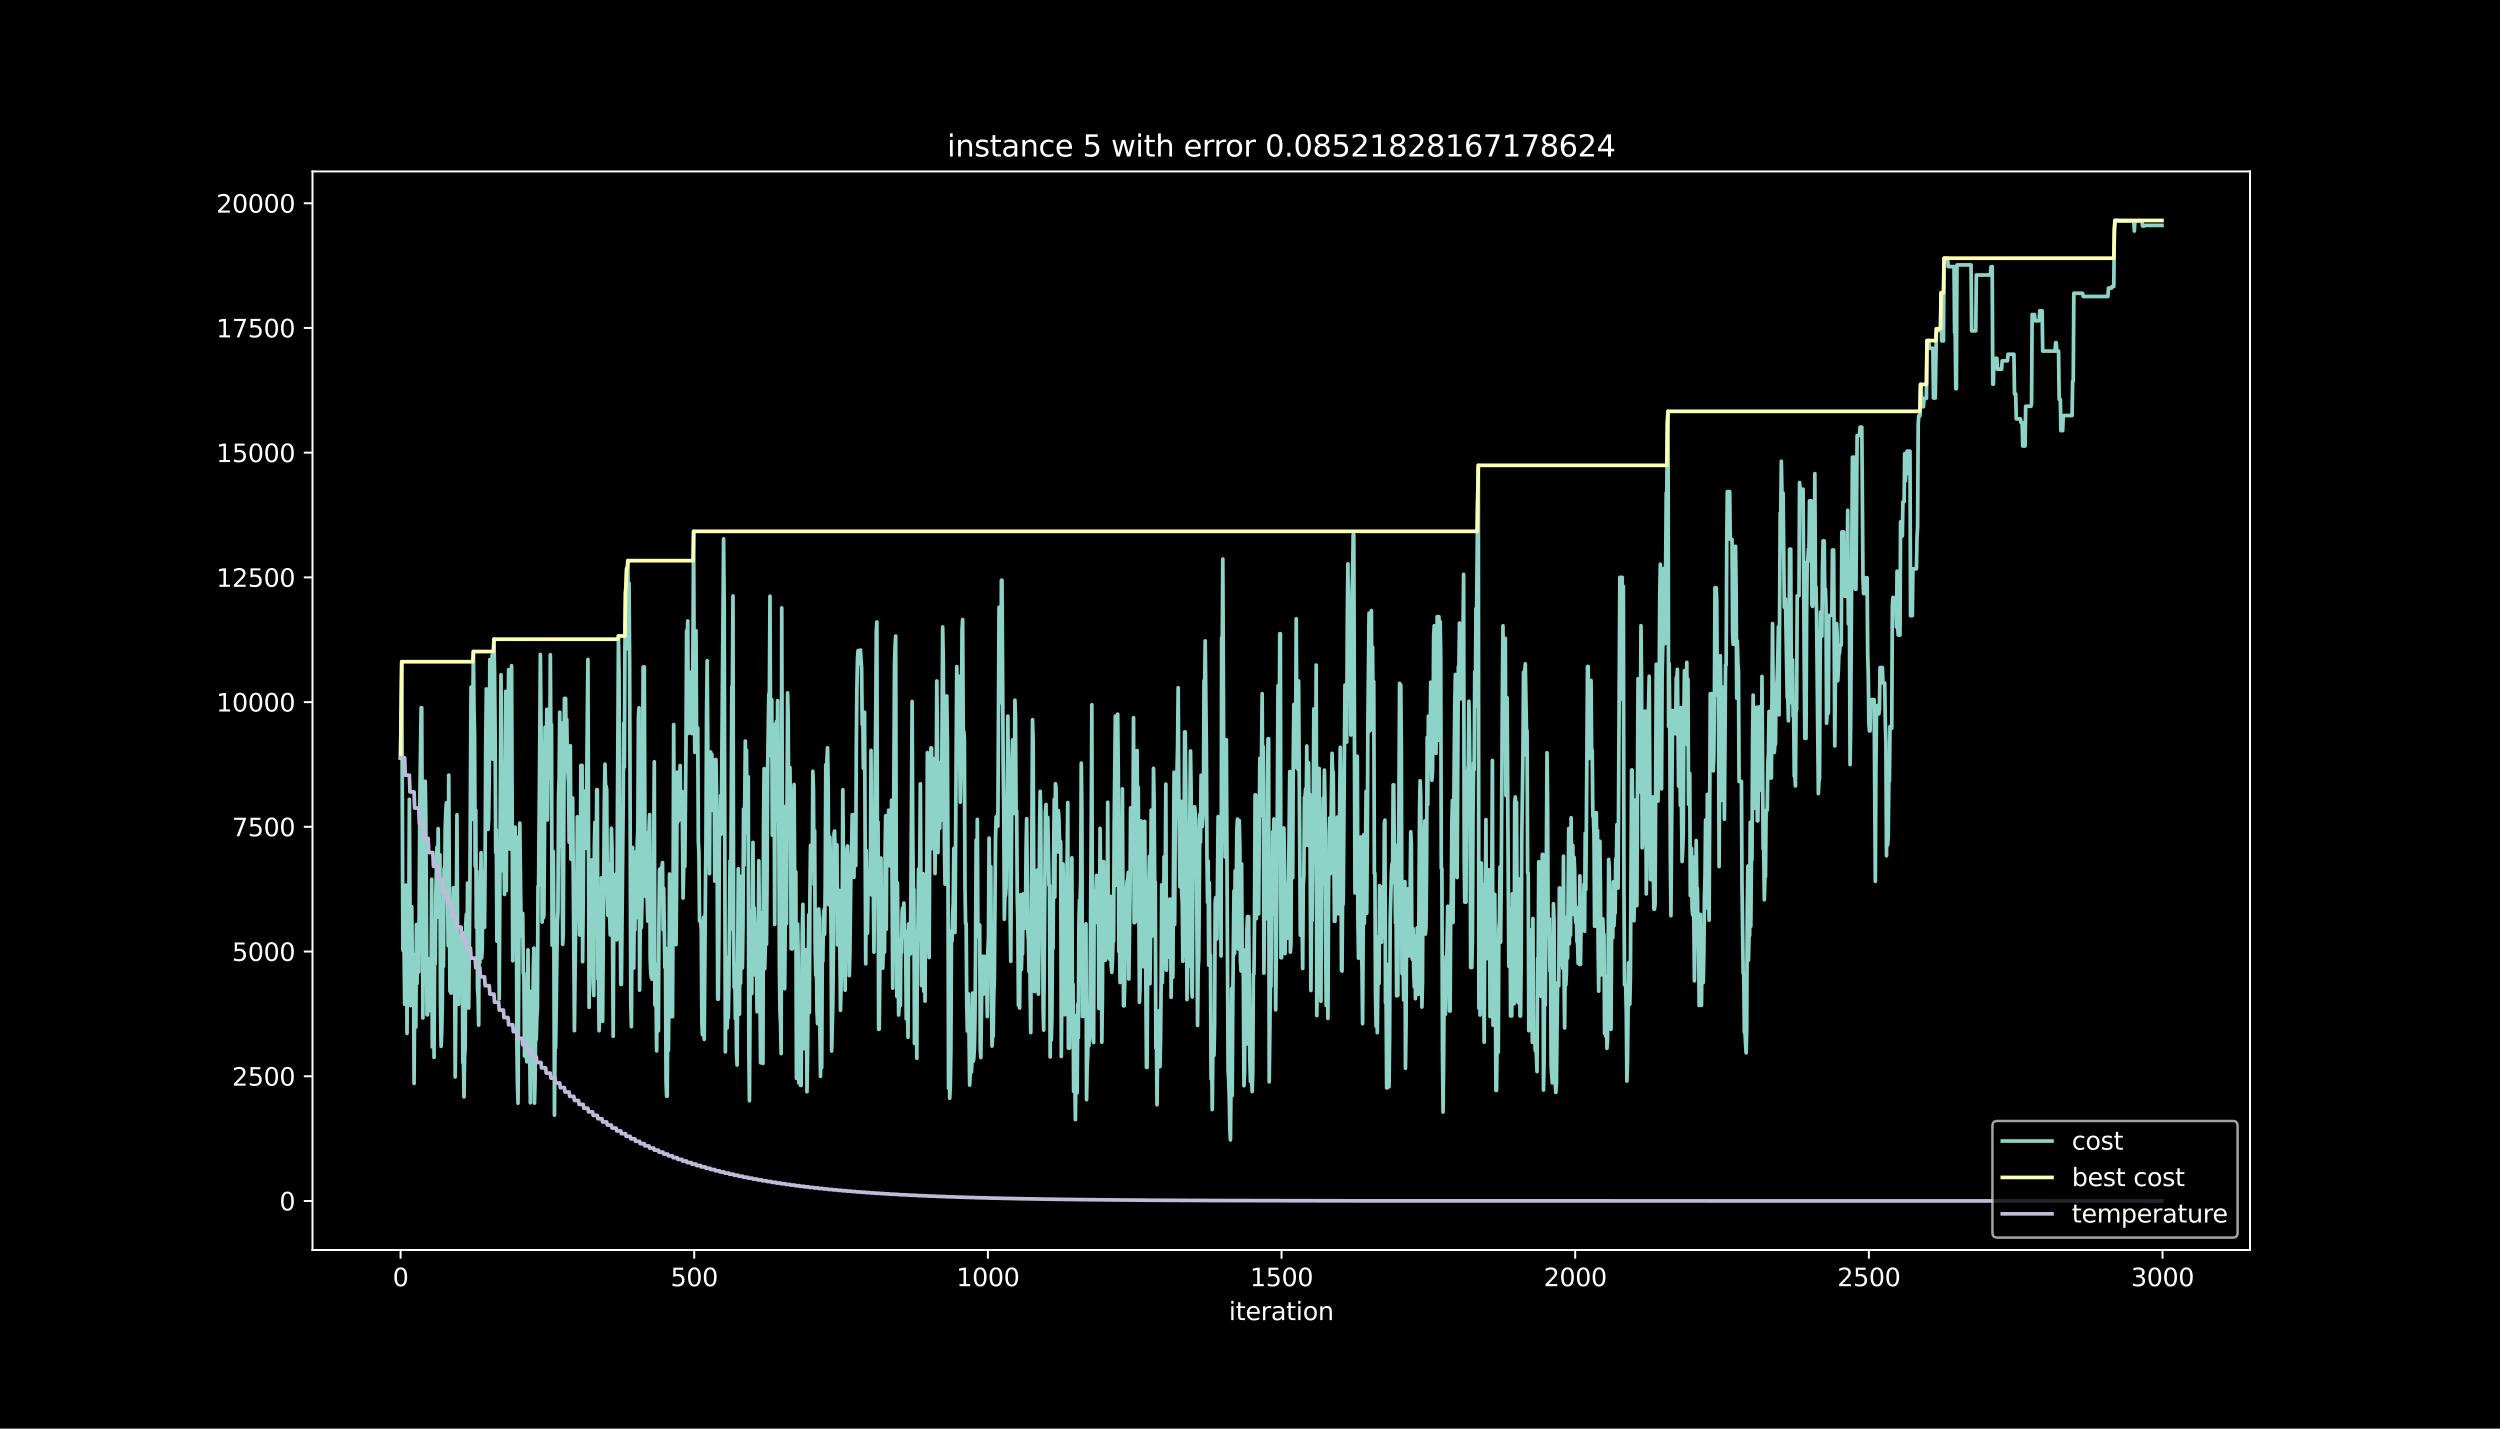<?xml version="1.0" encoding="utf-8" standalone="no"?>
<!DOCTYPE svg PUBLIC "-//W3C//DTD SVG 1.1//EN"
  "http://www.w3.org/Graphics/SVG/1.1/DTD/svg11.dtd">
<svg height="576pt" version="1.1" viewBox="0 0 1008 576" width="1008pt" xmlns="http://www.w3.org/2000/svg" xmlns:xlink="http://www.w3.org/1999/xlink">
 <defs>
  <style type="text/css">*{stroke-linecap:butt;stroke-linejoin:round;}</style>
 </defs>
 <g id="figure_1">
  <g id="patch_1">
   <path d="M 0 576 
L 1008 576 
L 1008 0 
L 0 0 
z
"/>
  </g>
  <g id="axes_1">
   <g id="patch_2">
    <path d="M 126 504 
L 907.2 504 
L 907.2 69.12 
L 126 69.12 
z
"/>
   </g>
   <g id="matplotlib.axis_1">
    <g id="xtick_1">
     <g id="line2d_1">
      <defs>
       <path d="M 0 0 
L 0 3.5 
" id="ma0729e653e" style="stroke:#ffffff;stroke-width:0.8;"/>
      </defs>
      <g>
       <use style="fill:#ffffff;stroke:#ffffff;stroke-width:0.8;" x="161.509" xlink:href="#ma0729e653e" y="504"/>
      </g>
     </g>
     <g id="text_1">
      <!-- 0 -->
      <g style="fill:#ffffff;" transform="translate(158.328 518.598)scale(0.1 -0.1)">
       <defs>
        <path d="M 2034 4250 
Q 1547 4250 1301 3770 
Q 1056 3291 1056 2328 
Q 1056 1369 1301 889 
Q 1547 409 2034 409 
Q 2525 409 2770 889 
Q 3016 1369 3016 2328 
Q 3016 3291 2770 3770 
Q 2525 4250 2034 4250 
z
M 2034 4750 
Q 2819 4750 3233 4129 
Q 3647 3509 3647 2328 
Q 3647 1150 3233 529 
Q 2819 -91 2034 -91 
Q 1250 -91 836 529 
Q 422 1150 422 2328 
Q 422 3509 836 4129 
Q 1250 4750 2034 4750 
z
" id="DejaVuSans-30" transform="scale(0.016)"/>
       </defs>
       <use xlink:href="#DejaVuSans-30"/>
      </g>
     </g>
    </g>
    <g id="xtick_2">
     <g id="line2d_2">
      <g>
       <use style="fill:#ffffff;stroke:#ffffff;stroke-width:0.8;" x="279.912" xlink:href="#ma0729e653e" y="504"/>
      </g>
     </g>
     <g id="text_2">
      <!-- 500 -->
      <g style="fill:#ffffff;" transform="translate(270.368 518.598)scale(0.1 -0.1)">
       <defs>
        <path d="M 691 4666 
L 3169 4666 
L 3169 4134 
L 1269 4134 
L 1269 2991 
Q 1406 3038 1543 3061 
Q 1681 3084 1819 3084 
Q 2600 3084 3056 2656 
Q 3513 2228 3513 1497 
Q 3513 744 3044 326 
Q 2575 -91 1722 -91 
Q 1428 -91 1123 -41 
Q 819 9 494 109 
L 494 744 
Q 775 591 1075 516 
Q 1375 441 1709 441 
Q 2250 441 2565 725 
Q 2881 1009 2881 1497 
Q 2881 1984 2565 2268 
Q 2250 2553 1709 2553 
Q 1456 2553 1204 2497 
Q 953 2441 691 2322 
L 691 4666 
z
" id="DejaVuSans-35" transform="scale(0.016)"/>
       </defs>
       <use xlink:href="#DejaVuSans-35"/>
       <use x="63.623" xlink:href="#DejaVuSans-30"/>
       <use x="127.246" xlink:href="#DejaVuSans-30"/>
      </g>
     </g>
    </g>
    <g id="xtick_3">
     <g id="line2d_3">
      <g>
       <use style="fill:#ffffff;stroke:#ffffff;stroke-width:0.8;" x="398.315" xlink:href="#ma0729e653e" y="504"/>
      </g>
     </g>
     <g id="text_3">
      <!-- 1000 -->
      <g style="fill:#ffffff;" transform="translate(385.59 518.598)scale(0.1 -0.1)">
       <defs>
        <path d="M 794 531 
L 1825 531 
L 1825 4091 
L 703 3866 
L 703 4441 
L 1819 4666 
L 2450 4666 
L 2450 531 
L 3481 531 
L 3481 0 
L 794 0 
L 794 531 
z
" id="DejaVuSans-31" transform="scale(0.016)"/>
       </defs>
       <use xlink:href="#DejaVuSans-31"/>
       <use x="63.623" xlink:href="#DejaVuSans-30"/>
       <use x="127.246" xlink:href="#DejaVuSans-30"/>
       <use x="190.869" xlink:href="#DejaVuSans-30"/>
      </g>
     </g>
    </g>
    <g id="xtick_4">
     <g id="line2d_4">
      <g>
       <use style="fill:#ffffff;stroke:#ffffff;stroke-width:0.8;" x="516.718" xlink:href="#ma0729e653e" y="504"/>
      </g>
     </g>
     <g id="text_4">
      <!-- 1500 -->
      <g style="fill:#ffffff;" transform="translate(503.993 518.598)scale(0.1 -0.1)">
       <use xlink:href="#DejaVuSans-31"/>
       <use x="63.623" xlink:href="#DejaVuSans-35"/>
       <use x="127.246" xlink:href="#DejaVuSans-30"/>
       <use x="190.869" xlink:href="#DejaVuSans-30"/>
      </g>
     </g>
    </g>
    <g id="xtick_5">
     <g id="line2d_5">
      <g>
       <use style="fill:#ffffff;stroke:#ffffff;stroke-width:0.8;" x="635.122" xlink:href="#ma0729e653e" y="504"/>
      </g>
     </g>
     <g id="text_5">
      <!-- 2000 -->
      <g style="fill:#ffffff;" transform="translate(622.397 518.598)scale(0.1 -0.1)">
       <defs>
        <path d="M 1228 531 
L 3431 531 
L 3431 0 
L 469 0 
L 469 531 
Q 828 903 1448 1529 
Q 2069 2156 2228 2338 
Q 2531 2678 2651 2914 
Q 2772 3150 2772 3378 
Q 2772 3750 2511 3984 
Q 2250 4219 1831 4219 
Q 1534 4219 1204 4116 
Q 875 4013 500 3803 
L 500 4441 
Q 881 4594 1212 4672 
Q 1544 4750 1819 4750 
Q 2544 4750 2975 4387 
Q 3406 4025 3406 3419 
Q 3406 3131 3298 2873 
Q 3191 2616 2906 2266 
Q 2828 2175 2409 1742 
Q 1991 1309 1228 531 
z
" id="DejaVuSans-32" transform="scale(0.016)"/>
       </defs>
       <use xlink:href="#DejaVuSans-32"/>
       <use x="63.623" xlink:href="#DejaVuSans-30"/>
       <use x="127.246" xlink:href="#DejaVuSans-30"/>
       <use x="190.869" xlink:href="#DejaVuSans-30"/>
      </g>
     </g>
    </g>
    <g id="xtick_6">
     <g id="line2d_6">
      <g>
       <use style="fill:#ffffff;stroke:#ffffff;stroke-width:0.8;" x="753.525" xlink:href="#ma0729e653e" y="504"/>
      </g>
     </g>
     <g id="text_6">
      <!-- 2500 -->
      <g style="fill:#ffffff;" transform="translate(740.8 518.598)scale(0.1 -0.1)">
       <use xlink:href="#DejaVuSans-32"/>
       <use x="63.623" xlink:href="#DejaVuSans-35"/>
       <use x="127.246" xlink:href="#DejaVuSans-30"/>
       <use x="190.869" xlink:href="#DejaVuSans-30"/>
      </g>
     </g>
    </g>
    <g id="xtick_7">
     <g id="line2d_7">
      <g>
       <use style="fill:#ffffff;stroke:#ffffff;stroke-width:0.8;" x="871.928" xlink:href="#ma0729e653e" y="504"/>
      </g>
     </g>
     <g id="text_7">
      <!-- 3000 -->
      <g style="fill:#ffffff;" transform="translate(859.203 518.598)scale(0.1 -0.1)">
       <defs>
        <path d="M 2597 2516 
Q 3050 2419 3304 2112 
Q 3559 1806 3559 1356 
Q 3559 666 3084 287 
Q 2609 -91 1734 -91 
Q 1441 -91 1130 -33 
Q 819 25 488 141 
L 488 750 
Q 750 597 1062 519 
Q 1375 441 1716 441 
Q 2309 441 2620 675 
Q 2931 909 2931 1356 
Q 2931 1769 2642 2001 
Q 2353 2234 1838 2234 
L 1294 2234 
L 1294 2753 
L 1863 2753 
Q 2328 2753 2575 2939 
Q 2822 3125 2822 3475 
Q 2822 3834 2567 4026 
Q 2313 4219 1838 4219 
Q 1578 4219 1281 4162 
Q 984 4106 628 3988 
L 628 4550 
Q 988 4650 1302 4700 
Q 1616 4750 1894 4750 
Q 2613 4750 3031 4423 
Q 3450 4097 3450 3541 
Q 3450 3153 3228 2886 
Q 3006 2619 2597 2516 
z
" id="DejaVuSans-33" transform="scale(0.016)"/>
       </defs>
       <use xlink:href="#DejaVuSans-33"/>
       <use x="63.623" xlink:href="#DejaVuSans-30"/>
       <use x="127.246" xlink:href="#DejaVuSans-30"/>
       <use x="190.869" xlink:href="#DejaVuSans-30"/>
      </g>
     </g>
    </g>
    <g id="text_8">
     <!-- iteration -->
     <g style="fill:#ffffff;" transform="translate(495.477 532.277)scale(0.1 -0.1)">
      <defs>
       <path d="M 603 3500 
L 1178 3500 
L 1178 0 
L 603 0 
L 603 3500 
z
M 603 4863 
L 1178 4863 
L 1178 4134 
L 603 4134 
L 603 4863 
z
" id="DejaVuSans-69" transform="scale(0.016)"/>
       <path d="M 1172 4494 
L 1172 3500 
L 2356 3500 
L 2356 3053 
L 1172 3053 
L 1172 1153 
Q 1172 725 1289 603 
Q 1406 481 1766 481 
L 2356 481 
L 2356 0 
L 1766 0 
Q 1100 0 847 248 
Q 594 497 594 1153 
L 594 3053 
L 172 3053 
L 172 3500 
L 594 3500 
L 594 4494 
L 1172 4494 
z
" id="DejaVuSans-74" transform="scale(0.016)"/>
       <path d="M 3597 1894 
L 3597 1613 
L 953 1613 
Q 991 1019 1311 708 
Q 1631 397 2203 397 
Q 2534 397 2845 478 
Q 3156 559 3463 722 
L 3463 178 
Q 3153 47 2828 -22 
Q 2503 -91 2169 -91 
Q 1331 -91 842 396 
Q 353 884 353 1716 
Q 353 2575 817 3079 
Q 1281 3584 2069 3584 
Q 2775 3584 3186 3129 
Q 3597 2675 3597 1894 
z
M 3022 2063 
Q 3016 2534 2758 2815 
Q 2500 3097 2075 3097 
Q 1594 3097 1305 2825 
Q 1016 2553 972 2059 
L 3022 2063 
z
" id="DejaVuSans-65" transform="scale(0.016)"/>
       <path d="M 2631 2963 
Q 2534 3019 2420 3045 
Q 2306 3072 2169 3072 
Q 1681 3072 1420 2755 
Q 1159 2438 1159 1844 
L 1159 0 
L 581 0 
L 581 3500 
L 1159 3500 
L 1159 2956 
Q 1341 3275 1631 3429 
Q 1922 3584 2338 3584 
Q 2397 3584 2469 3576 
Q 2541 3569 2628 3553 
L 2631 2963 
z
" id="DejaVuSans-72" transform="scale(0.016)"/>
       <path d="M 2194 1759 
Q 1497 1759 1228 1600 
Q 959 1441 959 1056 
Q 959 750 1161 570 
Q 1363 391 1709 391 
Q 2188 391 2477 730 
Q 2766 1069 2766 1631 
L 2766 1759 
L 2194 1759 
z
M 3341 1997 
L 3341 0 
L 2766 0 
L 2766 531 
Q 2569 213 2275 61 
Q 1981 -91 1556 -91 
Q 1019 -91 701 211 
Q 384 513 384 1019 
Q 384 1609 779 1909 
Q 1175 2209 1959 2209 
L 2766 2209 
L 2766 2266 
Q 2766 2663 2505 2880 
Q 2244 3097 1772 3097 
Q 1472 3097 1187 3025 
Q 903 2953 641 2809 
L 641 3341 
Q 956 3463 1253 3523 
Q 1550 3584 1831 3584 
Q 2591 3584 2966 3190 
Q 3341 2797 3341 1997 
z
" id="DejaVuSans-61" transform="scale(0.016)"/>
       <path d="M 1959 3097 
Q 1497 3097 1228 2736 
Q 959 2375 959 1747 
Q 959 1119 1226 758 
Q 1494 397 1959 397 
Q 2419 397 2687 759 
Q 2956 1122 2956 1747 
Q 2956 2369 2687 2733 
Q 2419 3097 1959 3097 
z
M 1959 3584 
Q 2709 3584 3137 3096 
Q 3566 2609 3566 1747 
Q 3566 888 3137 398 
Q 2709 -91 1959 -91 
Q 1206 -91 779 398 
Q 353 888 353 1747 
Q 353 2609 779 3096 
Q 1206 3584 1959 3584 
z
" id="DejaVuSans-6f" transform="scale(0.016)"/>
       <path d="M 3513 2113 
L 3513 0 
L 2938 0 
L 2938 2094 
Q 2938 2591 2744 2837 
Q 2550 3084 2163 3084 
Q 1697 3084 1428 2787 
Q 1159 2491 1159 1978 
L 1159 0 
L 581 0 
L 581 3500 
L 1159 3500 
L 1159 2956 
Q 1366 3272 1645 3428 
Q 1925 3584 2291 3584 
Q 2894 3584 3203 3211 
Q 3513 2838 3513 2113 
z
" id="DejaVuSans-6e" transform="scale(0.016)"/>
      </defs>
      <use xlink:href="#DejaVuSans-69"/>
      <use x="27.783" xlink:href="#DejaVuSans-74"/>
      <use x="66.992" xlink:href="#DejaVuSans-65"/>
      <use x="128.516" xlink:href="#DejaVuSans-72"/>
      <use x="169.629" xlink:href="#DejaVuSans-61"/>
      <use x="230.908" xlink:href="#DejaVuSans-74"/>
      <use x="270.117" xlink:href="#DejaVuSans-69"/>
      <use x="297.9" xlink:href="#DejaVuSans-6f"/>
      <use x="359.082" xlink:href="#DejaVuSans-6e"/>
     </g>
    </g>
   </g>
   <g id="matplotlib.axis_2">
    <g id="ytick_1">
     <g id="line2d_8">
      <defs>
       <path d="M 0 0 
L -3.5 0 
" id="md034b52169" style="stroke:#ffffff;stroke-width:0.8;"/>
      </defs>
      <g>
       <use style="fill:#ffffff;stroke:#ffffff;stroke-width:0.8;" x="126" xlink:href="#md034b52169" y="484.233"/>
      </g>
     </g>
     <g id="text_9">
      <!-- 0 -->
      <g style="fill:#ffffff;" transform="translate(112.638 488.032)scale(0.1 -0.1)">
       <use xlink:href="#DejaVuSans-30"/>
      </g>
     </g>
    </g>
    <g id="ytick_2">
     <g id="line2d_9">
      <g>
       <use style="fill:#ffffff;stroke:#ffffff;stroke-width:0.8;" x="126" xlink:href="#md034b52169" y="433.947"/>
      </g>
     </g>
     <g id="text_10">
      <!-- 2500 -->
      <g style="fill:#ffffff;" transform="translate(93.55 437.746)scale(0.1 -0.1)">
       <use xlink:href="#DejaVuSans-32"/>
       <use x="63.623" xlink:href="#DejaVuSans-35"/>
       <use x="127.246" xlink:href="#DejaVuSans-30"/>
       <use x="190.869" xlink:href="#DejaVuSans-30"/>
      </g>
     </g>
    </g>
    <g id="ytick_3">
     <g id="line2d_10">
      <g>
       <use style="fill:#ffffff;stroke:#ffffff;stroke-width:0.8;" x="126" xlink:href="#md034b52169" y="383.662"/>
      </g>
     </g>
     <g id="text_11">
      <!-- 5000 -->
      <g style="fill:#ffffff;" transform="translate(93.55 387.461)scale(0.1 -0.1)">
       <use xlink:href="#DejaVuSans-35"/>
       <use x="63.623" xlink:href="#DejaVuSans-30"/>
       <use x="127.246" xlink:href="#DejaVuSans-30"/>
       <use x="190.869" xlink:href="#DejaVuSans-30"/>
      </g>
     </g>
    </g>
    <g id="ytick_4">
     <g id="line2d_11">
      <g>
       <use style="fill:#ffffff;stroke:#ffffff;stroke-width:0.8;" x="126" xlink:href="#md034b52169" y="333.376"/>
      </g>
     </g>
     <g id="text_12">
      <!-- 7500 -->
      <g style="fill:#ffffff;" transform="translate(93.55 337.175)scale(0.1 -0.1)">
       <defs>
        <path d="M 525 4666 
L 3525 4666 
L 3525 4397 
L 1831 0 
L 1172 0 
L 2766 4134 
L 525 4134 
L 525 4666 
z
" id="DejaVuSans-37" transform="scale(0.016)"/>
       </defs>
       <use xlink:href="#DejaVuSans-37"/>
       <use x="63.623" xlink:href="#DejaVuSans-35"/>
       <use x="127.246" xlink:href="#DejaVuSans-30"/>
       <use x="190.869" xlink:href="#DejaVuSans-30"/>
      </g>
     </g>
    </g>
    <g id="ytick_5">
     <g id="line2d_12">
      <g>
       <use style="fill:#ffffff;stroke:#ffffff;stroke-width:0.8;" x="126" xlink:href="#md034b52169" y="283.09"/>
      </g>
     </g>
     <g id="text_13">
      <!-- 10000 -->
      <g style="fill:#ffffff;" transform="translate(87.188 286.89)scale(0.1 -0.1)">
       <use xlink:href="#DejaVuSans-31"/>
       <use x="63.623" xlink:href="#DejaVuSans-30"/>
       <use x="127.246" xlink:href="#DejaVuSans-30"/>
       <use x="190.869" xlink:href="#DejaVuSans-30"/>
       <use x="254.492" xlink:href="#DejaVuSans-30"/>
      </g>
     </g>
    </g>
    <g id="ytick_6">
     <g id="line2d_13">
      <g>
       <use style="fill:#ffffff;stroke:#ffffff;stroke-width:0.8;" x="126" xlink:href="#md034b52169" y="232.805"/>
      </g>
     </g>
     <g id="text_14">
      <!-- 12500 -->
      <g style="fill:#ffffff;" transform="translate(87.188 236.604)scale(0.1 -0.1)">
       <use xlink:href="#DejaVuSans-31"/>
       <use x="63.623" xlink:href="#DejaVuSans-32"/>
       <use x="127.246" xlink:href="#DejaVuSans-35"/>
       <use x="190.869" xlink:href="#DejaVuSans-30"/>
       <use x="254.492" xlink:href="#DejaVuSans-30"/>
      </g>
     </g>
    </g>
    <g id="ytick_7">
     <g id="line2d_14">
      <g>
       <use style="fill:#ffffff;stroke:#ffffff;stroke-width:0.8;" x="126" xlink:href="#md034b52169" y="182.519"/>
      </g>
     </g>
     <g id="text_15">
      <!-- 15000 -->
      <g style="fill:#ffffff;" transform="translate(87.188 186.318)scale(0.1 -0.1)">
       <use xlink:href="#DejaVuSans-31"/>
       <use x="63.623" xlink:href="#DejaVuSans-35"/>
       <use x="127.246" xlink:href="#DejaVuSans-30"/>
       <use x="190.869" xlink:href="#DejaVuSans-30"/>
       <use x="254.492" xlink:href="#DejaVuSans-30"/>
      </g>
     </g>
    </g>
    <g id="ytick_8">
     <g id="line2d_15">
      <g>
       <use style="fill:#ffffff;stroke:#ffffff;stroke-width:0.8;" x="126" xlink:href="#md034b52169" y="132.233"/>
      </g>
     </g>
     <g id="text_16">
      <!-- 17500 -->
      <g style="fill:#ffffff;" transform="translate(87.188 136.033)scale(0.1 -0.1)">
       <use xlink:href="#DejaVuSans-31"/>
       <use x="63.623" xlink:href="#DejaVuSans-37"/>
       <use x="127.246" xlink:href="#DejaVuSans-35"/>
       <use x="190.869" xlink:href="#DejaVuSans-30"/>
       <use x="254.492" xlink:href="#DejaVuSans-30"/>
      </g>
     </g>
    </g>
    <g id="ytick_9">
     <g id="line2d_16">
      <g>
       <use style="fill:#ffffff;stroke:#ffffff;stroke-width:0.8;" x="126" xlink:href="#md034b52169" y="81.948"/>
      </g>
     </g>
     <g id="text_17">
      <!-- 20000 -->
      <g style="fill:#ffffff;" transform="translate(87.188 85.747)scale(0.1 -0.1)">
       <use xlink:href="#DejaVuSans-32"/>
       <use x="63.623" xlink:href="#DejaVuSans-30"/>
       <use x="127.246" xlink:href="#DejaVuSans-30"/>
       <use x="190.869" xlink:href="#DejaVuSans-30"/>
       <use x="254.492" xlink:href="#DejaVuSans-30"/>
      </g>
     </g>
    </g>
   </g>
   <g id="line2d_17">
    <path clip-path="url(#p7429b8fbe9)" d="M 161.509 305.538 
L 161.983 266.818 
L 162.456 383.139 
L 162.93 383.139 
L 163.167 404.942 
L 163.404 359.263 
L 163.64 356.889 
L 163.877 370.99 
L 164.114 416.669 
L 164.351 369.28 
L 164.588 404.963 
L 164.824 371.633 
L 165.061 322.293 
L 165.535 405.465 
L 166.008 365.579 
L 166.245 387.805 
L 166.482 387.805 
L 166.719 384.768 
L 166.956 436.803 
L 167.192 401.121 
L 167.429 401.121 
L 167.666 414.115 
L 167.903 372.76 
L 168.14 396.595 
L 168.376 386.84 
L 168.613 391.848 
L 168.85 391.848 
L 169.324 319.618 
L 169.797 285.343 
L 170.034 285.343 
L 170.508 410.454 
L 170.981 327.784 
L 171.218 323.761 
L 171.455 314.992 
L 171.692 330.138 
L 172.165 409.166 
L 172.402 409.166 
L 172.639 386.538 
L 172.876 397.5 
L 173.113 393.296 
L 173.349 407.396 
L 173.586 399.491 
L 173.823 400.316 
L 174.06 354.516 
L 174.297 422.12 
L 174.533 377.064 
L 174.77 377.064 
L 175.007 426.324 
L 175.244 380.644 
L 175.481 388.549 
L 175.717 360.751 
L 176.191 341.502 
L 176.428 369.803 
L 176.665 334.12 
L 176.901 358.177 
L 177.138 354.798 
L 177.375 344.68 
L 177.612 405.204 
L 177.849 421.879 
L 178.086 416.669 
L 178.322 406.511 
L 178.559 373.182 
L 178.796 389.635 
L 179.033 350.191 
L 179.27 361.536 
L 179.506 334.442 
L 179.743 327.06 
L 179.98 323.681 
L 180.217 328.89 
L 180.69 381.268 
L 180.927 312.538 
L 181.401 399.632 
L 181.638 396.253 
L 181.874 400.457 
L 182.111 396.434 
L 182.348 388.529 
L 182.585 367.168 
L 182.822 357.895 
L 183.058 398.164 
L 183.295 386.819 
L 183.532 434.209 
L 183.769 407.638 
L 184.242 328.508 
L 184.479 374.308 
L 184.716 378.331 
L 184.953 404.902 
L 185.19 377.808 
L 185.427 387.403 
L 185.663 387.926 
L 185.9 399.27 
L 186.137 399.27 
L 186.374 375.978 
L 186.611 428.396 
L 186.847 425.881 
L 187.084 442.254 
L 187.321 425.962 
L 187.558 422.583 
L 187.795 372.699 
L 188.031 368.676 
L 188.268 395.489 
L 188.505 356.045 
L 188.742 395.489 
L 188.979 406.451 
L 189.452 358.539 
L 189.926 277.056 
L 190.163 330.479 
L 190.399 284.8 
L 190.636 284.8 
L 190.873 262.694 
L 191.11 285.484 
L 191.347 295.903 
L 191.583 349.266 
L 191.82 326.638 
L 192.057 373.987 
L 192.294 351.217 
L 192.531 398.606 
L 192.768 401.986 
L 193.004 413.33 
L 193.241 367.651 
L 193.478 388.147 
L 193.952 343.795 
L 194.188 386.297 
L 194.425 382.917 
L 194.662 356.105 
L 194.899 373.886 
L 195.136 351.257 
L 195.372 373.886 
L 195.609 346.088 
L 195.846 300.288 
L 196.083 277.76 
L 196.32 278.484 
L 196.793 334.402 
L 197.03 330.379 
L 197.267 313.322 
L 197.504 265.933 
L 197.74 291.216 
L 197.977 286.007 
L 198.214 291.216 
L 198.451 264.123 
L 198.688 306.081 
L 199.161 257.726 
L 199.398 271.122 
L 199.635 296.406 
L 199.872 343.795 
L 200.109 334.522 
L 200.345 379.458 
L 200.582 370.185 
L 200.819 379.458 
L 201.056 352.887 
L 201.293 402.77 
L 201.766 317.747 
L 202.003 272.068 
L 202.477 350.996 
L 202.713 324.184 
L 202.95 338.063 
L 203.187 342.568 
L 203.424 360.651 
L 203.897 278.746 
L 204.134 359.122 
L 204.371 319.678 
L 204.608 339.108 
L 204.845 293.308 
L 205.081 270.016 
L 205.318 319.276 
L 205.555 342.367 
L 206.029 311.592 
L 206.265 268.407 
L 206.739 387.383 
L 206.976 360.57 
L 207.213 353.872 
L 207.449 357.593 
L 207.686 333.497 
L 207.923 361.576 
L 208.16 337.419 
L 208.397 420.229 
L 208.634 436.904 
L 208.87 444.809 
L 209.344 359.685 
L 209.581 331.887 
L 210.054 370.346 
L 210.291 377.567 
L 210.528 368.294 
L 210.765 368.294 
L 211.002 392.451 
L 211.238 392.451 
L 211.475 425.781 
L 211.712 425.781 
L 211.949 403.977 
L 212.186 425.781 
L 212.422 428.134 
L 212.896 382.978 
L 213.133 418.077 
L 213.37 418.077 
L 213.606 427.35 
L 213.843 444.668 
L 214.317 399.672 
L 214.79 418.198 
L 215.027 391.385 
L 215.264 382.274 
L 215.501 444.769 
L 215.738 435.496 
L 215.975 413.692 
L 216.211 419.163 
L 216.448 410.273 
L 216.685 406.894 
L 216.922 357.553 
L 217.159 356.729 
L 217.632 299.564 
L 217.869 263.881 
L 218.343 312.558 
L 218.579 371.794 
L 218.816 345.223 
L 219.053 370.084 
L 219.29 369.079 
L 219.527 340.597 
L 219.763 293.208 
L 220 293.208 
L 220.237 312.799 
L 220.474 285.987 
L 220.711 330.6 
L 220.947 305.317 
L 221.184 313.845 
L 221.421 303.446 
L 221.658 303.446 
L 221.895 264.002 
L 222.131 303.446 
L 222.368 292.102 
L 222.605 381.087 
L 223.079 343.272 
L 223.316 373.725 
L 223.552 449.636 
L 223.789 422.542 
L 224.026 422.542 
L 224.736 371.211 
L 224.973 367.832 
L 225.21 320.442 
L 225.447 313.744 
L 225.684 287.174 
L 225.92 341.321 
L 226.157 337.298 
L 226.394 291.498 
L 226.868 380.765 
L 227.104 376.742 
L 227.578 281.602 
L 228.052 281.602 
L 228.288 301.414 
L 228.525 290.07 
L 228.762 308.112 
L 229.236 315.514 
L 229.472 339.571 
L 229.709 327.241 
L 229.946 300.67 
L 230.183 346.47 
L 230.42 329.796 
L 230.657 321.75 
L 230.893 321.75 
L 231.367 382.233 
L 231.604 415.563 
L 232.314 353.892 
L 232.551 365.016 
L 232.788 329.333 
L 233.025 365.016 
L 233.261 352.364 
L 233.735 377.024 
L 233.972 357.996 
L 234.209 308.615 
L 234.682 308.615 
L 234.919 387.745 
L 235.156 362.461 
L 235.393 318.954 
L 235.629 329.916 
L 235.866 318.954 
L 236.103 318.954 
L 236.34 342.045 
L 236.813 288.4 
L 237.05 265.873 
L 237.524 406.149 
L 237.997 357.533 
L 238.234 352.686 
L 238.471 374.489 
L 238.708 346.692 
L 239.182 396.434 
L 239.418 401.382 
L 239.655 340.818 
L 239.892 331.546 
L 240.366 354.073 
L 240.602 318.391 
L 240.839 318.391 
L 241.076 394.745 
L 241.313 393.055 
L 241.55 415.583 
L 241.786 408.764 
L 242.023 385.472 
L 242.26 389.173 
L 242.497 353.933 
L 242.734 362.441 
L 242.97 411.781 
L 243.681 322.052 
L 243.918 308.112 
L 244.154 316.983 
L 244.391 316.983 
L 244.628 318.471 
L 244.865 359.826 
L 245.102 369.099 
L 245.338 348.602 
L 245.812 369.099 
L 246.049 377.004 
L 246.523 333.979 
L 246.759 341.683 
L 247.233 417.836 
L 247.47 372.036 
L 247.707 352.605 
L 247.943 367.832 
L 248.18 363.809 
L 248.417 374.932 
L 248.654 378.955 
L 249.364 256.439 
L 249.601 272.591 
L 249.838 352.786 
L 250.075 368.174 
L 250.311 396.917 
L 250.548 396.917 
L 251.259 325.431 
L 251.495 291.518 
L 251.732 309.299 
L 251.969 261.91 
L 252.206 239.281 
L 252.443 235.259 
L 252.679 229.184 
L 252.916 253.16 
L 253.153 226.066 
L 253.39 261.749 
L 253.627 235.158 
L 253.864 267.14 
L 254.337 404.037 
L 254.574 413.933 
L 255.048 341.703 
L 255.284 390.339 
L 255.521 390.339 
L 255.758 365.036 
L 255.995 375.053 
L 256.232 343.574 
L 256.468 370.145 
L 256.705 366.766 
L 256.942 339.672 
L 257.179 334.462 
L 257.416 288.783 
L 257.652 285.403 
L 257.889 399.23 
L 258.363 351.418 
L 258.6 373.946 
L 258.836 364.05 
L 259.31 268.91 
L 259.784 268.91 
L 260.02 334.905 
L 260.257 361.476 
L 260.494 342.045 
L 260.731 347.375 
L 260.968 363.507 
L 261.205 371.412 
L 261.441 335.729 
L 261.678 335.025 
L 261.915 328.428 
L 262.152 386.276 
L 262.389 392.029 
L 262.625 394.101 
L 262.862 394.805 
L 263.099 359.122 
L 263.336 368.395 
L 263.809 307.147 
L 264.046 405.204 
L 264.283 391.104 
L 264.52 401.905 
L 264.757 423.709 
L 264.993 396.897 
L 265.23 388.831 
L 265.467 415.643 
L 265.704 369.964 
L 265.941 350.533 
L 266.177 350.533 
L 266.414 356.387 
L 266.651 349.769 
L 266.888 349.769 
L 267.125 347.778 
L 267.361 374.872 
L 267.598 358.197 
L 268.072 390.098 
L 268.309 382.193 
L 268.545 435.778 
L 268.782 441.973 
L 269.019 441.973 
L 269.256 402.529 
L 269.493 423.548 
L 269.73 401.744 
L 269.966 352.404 
L 270.203 392.472 
L 270.44 405.506 
L 270.677 409.911 
L 270.914 386.618 
L 271.15 409.911 
L 271.387 364.231 
L 271.624 292.142 
L 271.861 341.482 
L 272.098 360.912 
L 272.334 360.912 
L 272.571 380.886 
L 272.808 355.481 
L 273.045 311.351 
L 273.282 331.445 
L 273.518 330.459 
L 273.755 330.459 
L 273.992 326.437 
L 274.229 308.656 
L 274.466 330.459 
L 274.702 330.459 
L 274.939 319.115 
L 275.176 334.301 
L 275.413 362.099 
L 275.65 351.137 
L 275.886 328.911 
L 276.123 349.407 
L 276.597 300.067 
L 276.834 254.267 
L 277.071 258.289 
L 277.307 250.385 
L 277.544 295.702 
L 277.781 290.955 
L 278.018 294.978 
L 278.255 290.955 
L 278.491 271.062 
L 278.728 278.464 
L 278.965 295.782 
L 279.202 292.242 
L 279.675 214.239 
L 279.912 280.294 
L 280.149 303.365 
L 280.386 257.686 
L 280.623 254.307 
L 280.859 298.377 
L 281.096 293.509 
L 281.333 293.509 
L 281.57 339.189 
L 281.807 343.896 
L 282.043 371.332 
L 282.517 371.332 
L 282.754 374.992 
L 282.991 412.324 
L 283.227 417.192 
L 283.464 417.192 
L 283.701 369.803 
L 283.938 419.063 
L 284.412 360.852 
L 284.648 337.56 
L 284.885 288.219 
L 285.122 266.416 
L 285.596 330.721 
L 285.832 310.224 
L 286.069 352.263 
L 286.306 306.584 
L 286.543 303.205 
L 286.78 313.221 
L 287.016 304.19 
L 287.253 326.718 
L 287.49 306.222 
L 287.727 309.601 
L 287.964 309.601 
L 288.2 355.28 
L 288.437 309.601 
L 288.674 306.222 
L 288.911 320.825 
L 289.148 343.433 
L 289.384 402.871 
L 289.621 402.871 
L 289.858 376.3 
L 290.095 330.62 
L 290.332 334.824 
L 290.568 320.724 
L 290.805 336.353 
L 291.753 217.277 
L 291.989 243.847 
L 292.463 424.111 
L 292.7 385.814 
L 292.937 411.097 
L 293.173 414.477 
L 293.41 409.267 
L 293.647 410.333 
L 293.884 397.762 
L 294.357 347.074 
L 294.594 374.53 
L 295.068 277.257 
L 295.305 275.97 
L 295.541 240.287 
L 295.778 375.515 
L 296.015 398.144 
L 296.252 388.871 
L 296.489 410.715 
L 296.725 397.017 
L 296.962 424.554 
L 297.199 429.421 
L 297.673 350.292 
L 297.909 396.092 
L 298.146 408.925 
L 298.383 374.691 
L 298.62 396.494 
L 298.857 353.309 
L 299.093 362.461 
L 299.33 390.259 
L 299.567 373.584 
L 299.804 326.195 
L 300.041 348.884 
L 300.514 298.779 
L 300.751 335.83 
L 300.988 302.501 
L 301.225 335.83 
L 301.462 313.201 
L 301.698 313.201 
L 301.935 423.327 
L 302.172 443.823 
L 302.646 367.309 
L 302.882 373.544 
L 303.119 400.638 
L 303.593 339.672 
L 303.83 375.354 
L 304.066 366.041 
L 304.303 372.639 
L 304.54 393.135 
L 305.014 385.23 
L 305.25 407.919 
L 305.487 404.54 
L 305.724 382.736 
L 305.961 347.054 
L 306.434 403.233 
L 306.671 428.516 
L 307.382 367.932 
L 307.619 428.778 
L 307.855 332.612 
L 308.092 309.923 
L 308.329 390.641 
L 308.803 372.84 
L 309.039 380.745 
L 309.276 355.461 
L 309.513 309.782 
L 309.987 279.832 
L 310.223 279.832 
L 310.46 240.388 
L 310.697 304.653 
L 310.934 304.653 
L 311.171 282.125 
L 311.407 336.755 
L 311.881 292.323 
L 312.118 305.98 
L 312.355 372.76 
L 312.591 291.981 
L 312.828 330.298 
L 313.065 290.854 
L 313.302 327.543 
L 313.539 282.527 
L 313.775 331.425 
L 314.012 328.046 
L 314.249 389.696 
L 314.486 407.919 
L 314.723 412.686 
L 314.96 424.815 
L 315.196 245.115 
L 315.433 329.574 
L 315.907 387.684 
L 316.144 387.684 
L 316.38 398.647 
L 316.617 370.849 
L 316.854 325.049 
L 317.091 372.438 
L 317.564 279.369 
L 317.801 289.386 
L 318.038 336.775 
L 318.275 313.483 
L 318.512 309.46 
L 318.748 332.752 
L 318.985 382.575 
L 319.222 356.004 
L 319.459 382.575 
L 319.696 343.131 
L 319.932 323.701 
L 320.169 316.319 
L 320.406 355.763 
L 320.643 351.559 
L 320.88 351.559 
L 321.116 434.772 
L 321.59 372.518 
L 321.827 385.09 
L 322.064 436.622 
L 322.301 430.488 
L 322.537 418.741 
L 322.774 437.628 
L 323.011 437.628 
L 323.485 375.978 
L 323.721 364.633 
L 324.195 418.017 
L 324.432 422.884 
L 324.905 382.917 
L 325.142 394.382 
L 325.379 440.183 
L 325.616 423.508 
L 326.089 368.837 
L 326.326 408.281 
L 326.563 360.892 
L 326.8 340.818 
L 327.037 346.531 
L 327.273 349.286 
L 327.51 349.286 
L 327.747 310.989 
L 327.984 318.391 
L 328.221 356.688 
L 328.457 334.885 
L 328.694 382.274 
L 328.931 393.236 
L 329.168 385.331 
L 329.405 407.517 
L 329.641 412.767 
L 329.878 373.323 
L 330.115 366.504 
L 330.352 370.527 
L 330.589 416.227 
L 330.826 434.008 
L 331.062 407.195 
L 331.299 430.488 
L 331.536 387.302 
L 331.773 387.544 
L 332.01 370.165 
L 332.246 366.786 
L 332.483 376.682 
L 332.72 357.674 
L 332.957 308.334 
L 333.194 351.519 
L 333.43 305.719 
L 333.667 301.515 
L 333.904 315.454 
L 334.141 364.794 
L 334.378 341.502 
L 334.614 337.479 
L 334.851 350.634 
L 335.088 378.009 
L 335.325 423.789 
L 335.798 404.359 
L 336.035 381.731 
L 336.272 336.051 
L 336.509 335.086 
L 336.982 356.588 
L 337.219 356.588 
L 337.456 340.577 
L 337.693 380.966 
L 337.93 380.966 
L 338.167 362.381 
L 338.403 359.001 
L 338.877 407.376 
L 339.351 388.127 
L 339.587 367.751 
L 339.824 318.411 
L 340.061 347.235 
L 340.298 347.235 
L 340.771 399.25 
L 341.008 375.958 
L 341.245 375.958 
L 341.482 342.628 
L 341.719 341.08 
L 341.955 364.372 
L 342.192 347.697 
L 342.429 393.357 
L 342.666 384.748 
L 343.139 346.591 
L 343.376 342.568 
L 343.613 328.468 
L 343.85 346.249 
L 344.087 328.468 
L 344.323 353.752 
L 344.56 331.224 
L 344.797 331.224 
L 345.034 349.005 
L 345.271 299.664 
L 345.508 277.036 
L 345.744 265.691 
L 345.981 262.312 
L 346.218 267.441 
L 346.692 267.441 
L 346.928 262.111 
L 347.402 269.513 
L 347.639 292.142 
L 347.876 287.274 
L 348.112 309.802 
L 348.349 309.802 
L 348.586 287.174 
L 349.06 388.61 
L 349.296 342.93 
L 349.77 376.26 
L 350.007 357.231 
L 350.244 355.522 
L 350.48 351.66 
L 350.717 353.028 
L 350.954 350.252 
L 351.191 302.561 
L 351.428 360.832 
L 351.664 354.134 
L 351.901 334.703 
L 352.375 383.903 
L 352.612 362.099 
L 352.849 312.759 
L 353.085 290.231 
L 353.322 254.548 
L 353.559 250.787 
L 353.796 359.042 
L 354.033 331.505 
L 354.269 414.979 
L 354.506 414.979 
L 355.217 345.967 
L 355.453 389.153 
L 355.69 384.285 
L 355.927 390.36 
L 356.164 382.455 
L 356.637 383.943 
L 356.874 343.011 
L 357.111 328.911 
L 357.348 374.711 
L 357.585 328.911 
L 357.821 331.887 
L 358.058 348.502 
L 358.295 326.698 
L 358.532 349.065 
L 359.005 349.065 
L 359.242 349.186 
L 359.479 322.615 
L 359.953 398.446 
L 360.663 268.387 
L 360.9 260.482 
L 361.137 256.459 
L 361.374 358.458 
L 361.61 401.784 
L 361.847 355.984 
L 362.321 409.247 
L 362.558 405.425 
L 363.031 405.465 
L 363.268 378.894 
L 363.505 384.104 
L 363.742 367.49 
L 363.978 366.001 
L 364.215 372.719 
L 364.452 364.111 
L 364.689 375.294 
L 364.926 375.294 
L 365.162 379.317 
L 365.399 410.796 
L 365.636 388.167 
L 366.11 418.218 
L 366.346 372.538 
L 366.583 372.538 
L 367.057 384.647 
L 367.294 359.364 
L 367.767 282.849 
L 368.004 333.175 
L 368.241 358.579 
L 368.478 358.579 
L 368.715 420.672 
L 368.951 394.101 
L 369.188 419.384 
L 369.425 408.04 
L 369.662 426.706 
L 369.899 381.027 
L 370.135 372.237 
L 370.372 350.433 
L 370.609 377.004 
L 371.083 316.037 
L 371.556 397.4 
L 371.793 354.315 
L 372.03 377.607 
L 372.267 352.324 
L 372.503 399.713 
L 372.74 377.084 
L 372.977 403.655 
L 373.214 357.976 
L 373.687 352.786 
L 373.924 303.446 
L 374.161 352.786 
L 374.398 375.415 
L 374.635 386.095 
L 374.871 336.212 
L 375.108 323.379 
L 375.345 301.575 
L 375.582 301.575 
L 375.819 342.186 
L 376.056 306.503 
L 376.292 317.204 
L 376.529 317.204 
L 376.766 305.86 
L 377.003 352.203 
L 377.24 309.018 
L 377.476 320.362 
L 377.713 274.562 
L 377.95 296.366 
L 378.187 343.755 
L 378.66 307.429 
L 378.897 333.999 
L 379.134 314.569 
L 379.371 314.569 
L 379.608 330.701 
L 380.081 252.798 
L 380.318 265.973 
L 380.792 339.833 
L 381.028 356.507 
L 381.265 307.167 
L 381.502 284.639 
L 381.739 280.616 
L 381.976 297.995 
L 382.212 343.674 
L 382.449 438.815 
L 382.686 413.531 
L 382.923 442.818 
L 383.16 437.95 
L 383.397 422.723 
L 383.633 375.334 
L 383.87 379.357 
L 384.107 368.013 
L 384.344 364.633 
L 384.581 342.106 
L 384.817 353.45 
L 385.054 375.978 
L 385.765 268.789 
L 386.001 288.219 
L 386.238 272.571 
L 386.475 272.571 
L 386.712 294.314 
L 386.949 304.452 
L 387.185 323.48 
L 387.422 312.135 
L 387.659 289.507 
L 387.896 253.824 
L 388.133 249.801 
L 388.369 294.837 
L 388.606 294.837 
L 388.843 298.035 
L 389.08 357.131 
L 389.317 372.357 
L 389.553 372.357 
L 389.79 404.399 
L 390.027 415.744 
L 390.264 411.922 
L 390.501 400.759 
L 390.974 437.507 
L 391.211 432.298 
L 391.685 432.298 
L 391.922 427.229 
L 392.158 400.417 
L 392.395 427.913 
L 392.632 426.847 
L 392.869 422.784 
L 393.106 410.977 
L 393.342 384.406 
L 393.579 338.726 
L 393.816 377.768 
L 394.053 330.379 
L 394.29 376.058 
L 394.526 376.3 
L 394.763 372.921 
L 395 372.921 
L 395.237 423.025 
L 395.474 426.404 
L 395.947 389.756 
L 396.184 385.572 
L 396.421 400.799 
L 396.658 400.799 
L 396.894 385.572 
L 397.131 392.391 
L 397.368 394.041 
L 397.605 390.903 
L 397.842 395.851 
L 398.078 409.87 
L 398.315 383.299 
L 398.552 377.989 
L 398.789 337.922 
L 399.263 372.096 
L 399.499 349.467 
L 399.736 398.808 
L 399.973 421.778 
L 400.21 417.755 
L 400.447 417.755 
L 400.683 401.463 
L 400.92 394.865 
L 401.394 338.244 
L 401.631 329.373 
L 401.867 329.132 
L 402.104 329.132 
L 402.341 333.155 
L 402.815 244.833 
L 403.051 244.833 
L 403.288 247.629 
L 403.525 283.312 
L 403.762 233.971 
L 403.999 233.971 
L 404.472 307.107 
L 404.709 326.698 
L 404.946 370.648 
L 405.183 361.113 
L 405.419 361.113 
L 405.656 357.734 
L 405.893 324.405 
L 406.13 324.405 
L 406.367 288.722 
L 406.604 316.54 
L 406.84 327.764 
L 407.077 311.089 
L 407.314 369.823 
L 407.551 387.604 
L 408.024 306.242 
L 408.261 298.337 
L 408.498 307.61 
L 408.735 303.587 
L 408.972 328.005 
L 409.208 282.326 
L 409.445 289.084 
L 409.682 326.839 
L 409.919 326.839 
L 410.156 362.521 
L 410.392 371.05 
L 410.629 405.325 
L 410.866 376.199 
L 411.103 406.431 
L 411.576 360.731 
L 411.813 390.963 
L 412.05 383.058 
L 412.287 384.587 
L 412.524 360.43 
L 412.76 374.369 
L 412.997 374.369 
L 413.234 373.283 
L 413.471 369.26 
L 413.708 342.689 
L 413.945 330.097 
L 414.418 375.153 
L 414.655 379.176 
L 414.892 391.768 
L 415.129 369.24 
L 415.365 400.356 
L 415.602 416.347 
L 416.313 290.191 
L 416.549 298.256 
L 417.023 399.753 
L 417.26 399.753 
L 417.497 389.857 
L 417.733 389.857 
L 418.207 350.835 
L 418.681 400.859 
L 418.917 381.429 
L 419.154 335.749 
L 419.391 319.075 
L 419.628 328.086 
L 419.865 373.765 
L 420.338 358.961 
L 420.575 406.25 
L 420.812 415.341 
L 421.522 327.744 
L 421.759 324.365 
L 421.996 350.815 
L 422.233 332.933 
L 422.47 329.554 
L 422.943 356.99 
L 423.18 356.99 
L 423.417 426.163 
L 423.654 392.834 
L 423.89 419.364 
L 424.127 410.092 
L 424.364 378.009 
L 424.601 382.213 
L 424.838 342.769 
L 425.074 322.273 
L 425.311 361.677 
L 425.548 315.997 
L 425.785 317.466 
L 426.022 331.686 
L 426.258 328.307 
L 426.495 343.514 
L 426.732 326.839 
L 426.969 330.218 
L 427.206 339.33 
L 427.679 339.33 
L 427.916 425.962 
L 428.153 399.15 
L 428.39 387.805 
L 428.626 348.361 
L 429.337 409.146 
L 429.574 387.342 
L 429.811 387.342 
L 430.521 323.58 
L 430.758 422.583 
L 431.231 422.583 
L 431.468 375.193 
L 431.942 368.033 
L 432.179 345.867 
L 432.415 413.551 
L 432.652 396.877 
L 432.889 440.062 
L 433.126 419.565 
L 433.599 451.426 
L 434.073 409.368 
L 434.31 440.605 
L 434.547 404.922 
L 434.783 418.379 
L 435.02 372.579 
L 435.257 362.964 
L 435.494 362.964 
L 435.731 355.079 
L 435.967 307.69 
L 436.204 326.115 
L 436.441 409.85 
L 436.678 409.85 
L 436.915 376.521 
L 437.152 376.521 
L 437.388 391.707 
L 437.625 387.684 
L 437.862 372.498 
L 438.099 443.381 
L 438.336 430.809 
L 438.572 425.298 
L 438.809 405.868 
L 439.046 421.617 
L 439.283 415.201 
L 439.52 402.609 
L 439.993 329.836 
L 440.23 284.156 
L 440.467 392.814 
L 440.704 419.063 
L 440.94 420.35 
L 441.177 359.705 
L 441.414 359.203 
L 441.651 360.269 
L 441.888 360.671 
L 442.124 352.967 
L 442.361 371.995 
L 442.835 356.729 
L 443.072 406.612 
L 443.308 379.8 
L 443.545 333.999 
L 444.019 374.449 
L 444.256 420.249 
L 444.493 402.488 
L 444.729 353.148 
L 444.966 347.396 
L 445.44 386.095 
L 445.677 387.202 
L 445.913 360.108 
L 446.15 386.156 
L 446.387 380.665 
L 446.624 323.46 
L 446.861 373.343 
L 447.097 374.59 
L 447.334 386.719 
L 447.571 361.435 
L 447.808 361.435 
L 448.045 389.475 
L 448.281 392.049 
L 448.518 388.026 
L 448.755 379.558 
L 448.992 379.558 
L 449.229 333.879 
L 449.702 288.722 
L 449.939 334.402 
L 450.176 356.93 
L 450.413 311.25 
L 450.649 287.958 
L 450.886 311.25 
L 451.123 383.621 
L 451.36 378.372 
L 451.597 396.152 
L 451.834 384.808 
L 452.07 379.94 
L 452.544 318.069 
L 453.018 405.546 
L 453.254 405.546 
L 453.491 396.273 
L 453.728 373.705 
L 453.965 378.573 
L 454.202 359.142 
L 454.438 355.119 
L 454.675 355.119 
L 454.912 351.74 
L 455.149 394.745 
L 455.622 361.415 
L 455.859 325.733 
L 456.096 325.733 
L 456.333 333.939 
L 456.57 332.451 
L 456.806 335.186 
L 457.043 289.386 
L 457.28 371.995 
L 457.517 371.995 
L 457.754 371.372 
L 457.99 371.372 
L 458.227 351.941 
L 458.464 302.601 
L 458.701 339.913 
L 458.938 317.385 
L 459.411 404.138 
L 459.648 398.627 
L 459.885 376.823 
L 460.122 331.023 
L 460.359 378.432 
L 460.595 359.001 
L 460.832 370.346 
L 461.069 389.776 
L 461.543 331.163 
L 462.253 430.367 
L 462.49 430.367 
L 462.727 390.923 
L 462.963 383.219 
L 463.2 356.648 
L 463.437 345.304 
L 463.674 396.635 
L 463.911 374.007 
L 464.147 326.618 
L 464.384 337.962 
L 464.621 377.406 
L 464.858 355.602 
L 465.095 309.802 
L 465.331 322.373 
L 465.568 355.602 
L 465.805 355.602 
L 466.042 422.542 
L 466.279 418.339 
L 466.515 445.432 
L 466.752 422.804 
L 466.989 418.781 
L 467.226 418.781 
L 467.463 407.437 
L 467.7 430.065 
L 467.936 418.882 
L 468.173 396.193 
L 468.41 356.749 
L 468.647 396.193 
L 468.884 384.909 
L 469.12 384.909 
L 469.357 345.465 
L 469.594 370.748 
L 469.831 351.861 
L 470.068 316.178 
L 470.304 391.164 
L 470.541 371.734 
L 470.778 370.668 
L 471.015 371.955 
L 471.252 385.894 
L 471.488 362.582 
L 471.962 362.582 
L 472.199 402.126 
L 472.436 382.696 
L 472.672 382.696 
L 472.909 394.041 
L 473.383 311.371 
L 473.62 372.78 
L 473.856 333.336 
L 474.093 315.736 
L 474.33 315.736 
L 474.567 311.713 
L 474.804 300.59 
L 475.041 277.297 
L 475.277 316.741 
L 475.751 357.573 
L 475.988 331.002 
L 476.225 323.098 
L 476.461 360.128 
L 476.698 364.332 
L 476.935 387.624 
L 477.172 379.719 
L 477.645 295.099 
L 477.882 295.099 
L 478.119 317.888 
L 478.593 403.011 
L 478.829 383.581 
L 479.066 389.656 
L 479.303 389.656 
L 479.54 347.134 
L 480.013 302.802 
L 480.25 318.19 
L 480.487 398.948 
L 480.724 402.006 
L 480.961 354.617 
L 481.434 328.649 
L 481.671 325.27 
L 482.145 330.6 
L 482.382 338.264 
L 482.855 413.451 
L 483.092 390.822 
L 483.329 386.618 
L 483.802 328.327 
L 484.039 339.672 
L 484.276 312.578 
L 484.513 331.706 
L 484.75 333.235 
L 484.986 329.856 
L 485.223 324.345 
L 485.46 274.461 
L 485.697 277.841 
L 485.934 258.41 
L 486.407 301.595 
L 486.644 344.801 
L 486.881 363.829 
L 487.118 347.154 
L 487.354 389.173 
L 487.591 355.844 
L 487.828 389.173 
L 488.065 385.15 
L 488.302 435.033 
L 488.538 424.071 
L 488.775 447.363 
L 489.012 425.56 
L 489.486 425.56 
L 489.722 413.229 
L 489.959 363.889 
L 490.196 361.918 
L 490.433 378.593 
L 490.67 378.593 
L 491.143 329.253 
L 491.38 351.78 
L 491.617 361.797 
L 491.854 362.139 
L 492.091 339.511 
L 492.327 385.432 
L 492.564 257.083 
L 492.801 261.085 
L 493.038 225.403 
L 493.511 331.706 
L 493.748 326.839 
L 493.985 345.565 
L 494.459 298.236 
L 495.169 432.036 
L 495.406 435.234 
L 495.643 442.818 
L 495.879 455.389 
L 496.116 459.593 
L 496.353 436.502 
L 496.59 398.526 
L 496.827 441.711 
L 497.063 402.267 
L 497.537 359.243 
L 497.774 384.486 
L 498.011 351.157 
L 498.248 374.248 
L 498.721 334.281 
L 498.958 330.258 
L 499.195 382.616 
L 499.432 336.936 
L 499.668 330.842 
L 499.905 341.804 
L 500.142 387.483 
L 500.379 391.506 
L 500.616 348.321 
L 500.852 387.161 
L 501.089 387.161 
L 501.326 394.563 
L 501.563 437.749 
L 501.8 432.539 
L 502.036 386.86 
L 502.273 382.837 
L 502.51 421.014 
L 502.747 375.334 
L 502.984 369.582 
L 503.22 373.604 
L 503.457 369.582 
L 503.931 426.807 
L 504.168 436.079 
L 504.404 421.979 
L 504.641 436.079 
L 504.878 440.102 
L 505.115 432.197 
L 505.352 392.753 
L 505.589 392.753 
L 505.825 370.386 
L 506.062 320.503 
L 506.299 320.503 
L 506.536 370.386 
L 506.773 356.286 
L 507.009 329.031 
L 507.246 368.475 
L 507.483 368.475 
L 507.957 305.739 
L 508.193 325.169 
L 508.43 325.169 
L 508.904 279.691 
L 509.141 328.951 
L 509.377 301.153 
L 509.614 392.351 
L 510.088 338.968 
L 510.325 370.487 
L 510.561 347.858 
L 510.798 355.944 
L 511.035 317.948 
L 511.272 297.854 
L 511.509 297.854 
L 511.745 436.2 
L 512.219 397.661 
L 512.456 397.661 
L 512.693 351.861 
L 512.93 368.676 
L 513.166 335.347 
L 513.403 352.022 
L 513.64 330.218 
L 513.877 356.99 
L 514.114 356.99 
L 514.35 407.155 
L 514.824 361.496 
L 515.298 276.473 
L 515.771 301.193 
L 516.008 255.514 
L 516.245 255.514 
L 516.482 386.156 
L 516.718 386.156 
L 516.955 378.251 
L 517.429 337.218 
L 517.666 333.839 
L 517.902 349.93 
L 518.139 384.486 
L 518.376 357.674 
L 518.85 366.846 
L 519.086 378.311 
L 519.323 358.237 
L 519.56 354.214 
L 520.034 311.069 
L 520.27 383.903 
L 520.507 380.524 
L 520.744 334.844 
L 520.981 328.589 
L 521.218 353.872 
L 521.455 304.532 
L 521.691 284.036 
L 521.928 304.532 
L 522.165 309.4 
L 522.402 295.3 
L 522.639 249.5 
L 522.875 295.3 
L 523.112 277.519 
L 523.349 310.245 
L 523.586 274.562 
L 524.296 377.064 
L 524.533 356.568 
L 524.77 356.568 
L 525.243 390.48 
L 525.48 357.151 
L 525.717 353.128 
L 525.954 321.468 
L 526.191 321.468 
L 526.427 318.089 
L 526.664 327.362 
L 526.901 300.791 
L 527.138 340.818 
L 527.375 340.818 
L 527.611 307.529 
L 527.848 339.752 
L 528.085 320.322 
L 528.559 399.371 
L 528.796 367.148 
L 529.032 371.171 
L 529.506 331.626 
L 529.743 285.826 
L 530.216 322.695 
L 530.453 311.351 
L 530.69 268.166 
L 530.927 409.468 
L 531.164 394.845 
L 531.637 335.87 
L 531.874 309.822 
L 532.111 353.933 
L 532.348 353.933 
L 532.584 403.736 
L 532.821 357.935 
L 533.058 354.255 
L 533.295 348.401 
L 533.532 321.83 
L 533.768 332.31 
L 534.005 310.506 
L 534.242 323.419 
L 534.479 377.748 
L 534.716 405.405 
L 534.952 396.977 
L 535.189 393.94 
L 535.426 410.615 
L 535.663 361.274 
L 535.9 335.991 
L 536.137 329.796 
L 536.373 352.324 
L 537.084 303.748 
L 537.321 311.25 
L 537.557 311.331 
L 538.031 371.492 
L 538.268 371.492 
L 538.505 346.209 
L 538.741 368.656 
L 539.215 329.454 
L 539.452 345.465 
L 539.689 335.045 
L 539.925 368.455 
L 540.162 322.776 
L 540.399 301.314 
L 540.636 323.178 
L 540.873 391.265 
L 541.109 391.546 
L 541.346 358.217 
L 541.583 364.473 
L 542.293 276.211 
L 542.53 276.211 
L 542.767 279.792 
L 543.004 299.222 
L 543.241 249.882 
L 543.478 227.354 
L 543.714 253.603 
L 543.951 250.224 
L 544.188 273.295 
L 544.425 247.126 
L 544.662 296.386 
L 545.135 238.899 
L 545.372 230.994 
L 545.609 215.607 
L 545.846 215.607 
L 546.319 360.047 
L 546.556 314.247 
L 546.793 314.247 
L 547.03 304.955 
L 547.266 304.955 
L 547.503 369.883 
L 547.74 386.337 
L 547.977 366.906 
L 548.214 362.884 
L 548.45 380.665 
L 548.687 337.479 
L 548.924 383.159 
L 549.161 390.158 
L 549.398 412.747 
L 549.871 336.594 
L 550.108 372.277 
L 550.345 345.465 
L 550.582 341.462 
L 550.818 319.014 
L 551.055 368.274 
L 551.292 341.462 
L 551.529 292.122 
L 552.003 247.247 
L 552.239 294.736 
L 552.476 272.209 
L 552.713 268.829 
L 552.95 246.201 
L 553.187 294.234 
L 553.423 260.904 
L 553.66 291.357 
L 553.897 274.803 
L 554.134 352.203 
L 554.371 352.203 
L 554.607 400.899 
L 554.844 413.813 
L 555.081 392.009 
L 555.318 416.367 
L 555.791 377.748 
L 556.028 396.515 
L 556.265 357.071 
L 556.502 360.51 
L 556.739 360.51 
L 556.975 379.92 
L 557.212 360.912 
L 557.449 357.533 
L 557.686 363.286 
L 557.923 377.849 
L 558.159 332.048 
L 558.396 330.681 
L 558.633 404.259 
L 558.87 402.187 
L 559.107 438.614 
L 559.344 438.614 
L 559.58 400.558 
L 559.817 388.811 
L 560.054 438.151 
L 560.291 418.077 
L 560.528 370.688 
L 561.001 352.102 
L 561.238 348.381 
L 561.475 355.884 
L 561.712 316.44 
L 561.948 316.44 
L 562.185 340.537 
L 562.422 340.537 
L 562.659 372.036 
L 562.896 368.998 
L 563.132 401.523 
L 563.369 387.222 
L 563.606 401.322 
L 564.316 275.527 
L 564.553 280.395 
L 564.79 276.191 
L 565.027 301.475 
L 565.264 392.472 
L 565.5 389.092 
L 565.737 389.092 
L 565.974 403.192 
L 566.211 397.983 
L 566.448 355.461 
L 566.685 430.749 
L 566.921 413.33 
L 567.158 367.651 
L 567.395 358.378 
L 567.632 381.469 
L 567.869 385.492 
L 568.105 374.53 
L 568.342 374.53 
L 568.579 358.68 
L 568.816 335.387 
L 569.053 340.456 
L 569.289 386.136 
L 569.526 386.86 
L 569.763 374.389 
L 570 391.064 
L 570.237 397.882 
L 570.473 377.386 
L 570.71 402.67 
L 570.947 377.386 
L 571.184 400.678 
L 571.421 374.107 
L 571.657 374.107 
L 571.894 400.92 
L 572.368 326.155 
L 572.605 314.81 
L 572.841 321.287 
L 573.315 406.049 
L 573.552 395.63 
L 573.789 348.24 
L 574.026 340.175 
L 574.262 340.175 
L 574.499 330.942 
L 574.736 376.622 
L 574.973 373.242 
L 575.21 346.671 
L 575.446 297.331 
L 575.683 324.425 
L 575.92 288.742 
L 576.157 297.331 
L 576.394 297.331 
L 576.63 301.897 
L 576.867 275.085 
L 577.341 314.609 
L 577.578 311.23 
L 577.814 292.001 
L 578.051 256.318 
L 578.288 252.295 
L 578.525 276.091 
L 578.762 276.091 
L 578.998 303.768 
L 579.235 281.964 
L 579.472 248.635 
L 579.946 298.518 
L 580.182 248.635 
L 580.419 273.234 
L 580.656 250.606 
L 580.893 263.398 
L 581.13 350.171 
L 581.366 350.171 
L 581.603 423.085 
L 581.84 448.369 
L 582.077 426.565 
L 582.314 393.236 
L 582.551 388.529 
L 582.787 408.965 
L 583.024 385.673 
L 583.261 390.842 
L 583.735 365.398 
L 583.971 388.69 
L 584.208 388.69 
L 584.445 407.638 
L 584.682 407.638 
L 584.919 366.705 
L 585.155 363.326 
L 585.392 331.847 
L 585.629 322.695 
L 585.866 371.955 
L 586.339 305.94 
L 586.576 283.312 
L 586.813 271.967 
L 587.05 339.108 
L 587.287 342.488 
L 587.523 353.832 
L 587.997 268.809 
L 588.234 268.809 
L 588.471 251.209 
L 588.707 281.803 
L 588.944 281.803 
L 589.418 274.3 
L 589.655 254.87 
L 589.892 254.87 
L 590.128 231.578 
L 590.365 347.074 
L 590.602 363.728 
L 591.076 363.728 
L 591.312 324.284 
L 591.549 321.146 
L 591.786 310.707 
L 592.023 308.334 
L 592.26 282.748 
L 592.496 296.909 
L 592.733 323.279 
L 592.97 390.098 
L 593.207 380.825 
L 593.444 390.098 
L 593.68 378.754 
L 593.917 329.413 
L 594.154 307.61 
L 594.391 310.365 
L 594.628 270.921 
L 594.864 284.78 
L 595.101 245.336 
L 595.338 250.204 
L 595.812 200.34 
L 596.048 187.628 
L 596.285 406.511 
L 596.522 384.707 
L 596.759 409.267 
L 596.996 387.383 
L 597.233 347.939 
L 597.469 364.613 
L 597.706 356.708 
L 597.943 367.128 
L 598.417 420.209 
L 598.653 370.326 
L 598.89 366.122 
L 599.127 330.439 
L 599.364 386.558 
L 599.837 365.941 
L 600.074 350.714 
L 600.311 350.714 
L 600.548 359.987 
L 600.785 409.87 
L 601.021 405.848 
L 601.258 355.964 
L 601.495 355.964 
L 601.732 306.624 
L 601.969 413.35 
L 602.205 393.779 
L 602.442 396.273 
L 602.679 360.591 
L 602.916 392.25 
L 603.153 439.639 
L 603.389 439.639 
L 603.863 402.448 
L 604.1 424.252 
L 604.337 374.369 
L 604.574 371.332 
L 604.81 349.528 
L 605.047 379.88 
L 605.284 357.352 
L 605.758 279.148 
L 605.994 252.336 
L 606.231 280.134 
L 606.705 260.884 
L 606.942 257.404 
L 607.178 320.764 
L 607.415 281.32 
L 607.652 281.32 
L 608.362 389.656 
L 608.599 385.633 
L 608.836 366.444 
L 609.073 409.629 
L 609.31 398.285 
L 609.546 409.629 
L 609.783 360.369 
L 610.02 402.529 
L 610.257 397.319 
L 610.494 404.701 
L 610.73 323.54 
L 610.967 321.328 
L 611.204 327.462 
L 611.441 323.46 
L 611.914 403.595 
L 612.151 404.299 
L 612.388 354.415 
L 612.625 359.746 
L 612.862 409.629 
L 613.099 409.629 
L 613.335 387.825 
L 613.572 338.485 
L 614.046 304.371 
L 614.283 271.042 
L 614.519 304.371 
L 614.756 271.042 
L 614.993 267.663 
L 615.467 294.596 
L 615.703 294.596 
L 615.94 352.002 
L 616.177 352.002 
L 616.414 415.563 
L 616.651 411.5 
L 616.887 393.678 
L 617.124 400.497 
L 617.361 374.912 
L 617.835 420.229 
L 618.071 370.346 
L 618.308 418.741 
L 618.782 418.741 
L 619.019 423.608 
L 619.255 419.586 
L 619.729 432.056 
L 619.966 386.377 
L 620.203 386.377 
L 620.44 347.456 
L 620.676 352.766 
L 620.913 351.921 
L 621.15 396.877 
L 621.387 401.744 
L 621.624 352.404 
L 621.86 344.499 
L 622.097 344.499 
L 622.334 439.519 
L 622.571 428.174 
L 622.808 386.196 
L 623.044 405.224 
L 623.518 342.97 
L 623.755 303.526 
L 623.992 324.888 
L 624.228 376.722 
L 624.702 370.487 
L 624.939 391.546 
L 625.176 387.523 
L 625.412 429.723 
L 625.886 436.602 
L 626.36 364.352 
L 626.596 371.754 
L 626.833 418.68 
L 627.07 436.461 
L 627.307 440.484 
L 627.544 437.105 
L 628.017 396.273 
L 628.254 396.273 
L 628.491 397.52 
L 628.728 358.076 
L 628.965 358.076 
L 629.201 388.811 
L 629.438 384.788 
L 629.675 387.161 
L 629.912 387.161 
L 630.149 390.541 
L 630.385 345.223 
L 630.622 394.563 
L 630.859 414.456 
L 631.096 387.886 
L 631.333 397.158 
L 631.569 392.291 
L 631.806 369.763 
L 632.043 386.317 
L 632.517 334.06 
L 632.753 380.564 
L 632.99 355.28 
L 633.227 377.084 
L 633.464 329.695 
L 633.701 352.223 
L 633.937 340.879 
L 634.174 340.879 
L 634.411 368.676 
L 634.648 345.585 
L 634.885 350.453 
L 635.122 368.536 
L 635.358 371.915 
L 635.595 368.536 
L 635.832 379.719 
L 636.069 379.719 
L 636.306 388.368 
L 636.542 365.74 
L 636.779 388.831 
L 637.016 353.148 
L 637.253 388.831 
L 637.49 372.156 
L 637.963 372.156 
L 638.2 368.133 
L 638.437 366.585 
L 638.674 356.447 
L 638.91 375.475 
L 639.147 336.031 
L 639.384 358.66 
L 639.621 333.376 
L 640.094 268.729 
L 640.331 268.729 
L 640.568 305.819 
L 640.805 279.248 
L 641.042 279.248 
L 641.278 280.737 
L 641.515 274.381 
L 641.752 305.86 
L 641.989 302.48 
L 642.226 329.051 
L 642.462 329.051 
L 642.699 336.755 
L 642.936 373.464 
L 643.173 373.464 
L 643.41 327.663 
L 643.647 327.663 
L 643.883 354.234 
L 644.12 334.804 
L 644.357 380.604 
L 644.594 399.632 
L 645.067 339.209 
L 645.304 359.786 
L 645.541 393.115 
L 645.778 370.487 
L 646.015 374.288 
L 646.251 370.487 
L 646.488 376.742 
L 646.725 376.742 
L 646.962 416.749 
L 647.199 393.658 
L 647.435 417.816 
L 647.672 399.391 
L 647.909 422.683 
L 648.146 419.304 
L 648.383 392.21 
L 648.619 346.531 
L 648.856 349.91 
L 649.093 369.34 
L 649.33 369.34 
L 649.567 415.02 
L 649.803 373.785 
L 650.04 377.165 
L 650.277 378.15 
L 650.514 355.522 
L 650.751 373.303 
L 650.988 368.093 
L 651.224 368.093 
L 651.461 346.289 
L 651.698 351.499 
L 651.935 332.471 
L 652.172 340.537 
L 652.408 358.076 
L 653.119 232.764 
L 653.356 232.764 
L 653.592 259.335 
L 653.829 255.313 
L 654.066 232.785 
L 654.303 282.125 
L 654.54 236.445 
L 654.776 357.634 
L 655.013 397.078 
L 655.25 397.078 
L 655.487 397.822 
L 655.724 408.784 
L 655.96 435.878 
L 656.197 427.973 
L 656.671 388.207 
L 656.908 388.207 
L 657.144 404.882 
L 657.381 393.538 
L 657.855 310.466 
L 658.092 310.466 
L 658.329 333.557 
L 658.565 326.618 
L 658.802 371.251 
L 659.039 362.059 
L 659.276 322.615 
L 659.513 322.615 
L 659.749 362.481 
L 659.986 365.136 
L 660.46 273.657 
L 660.697 273.657 
L 660.933 319.336 
L 661.17 273.657 
L 661.407 299.664 
L 661.644 252.275 
L 661.881 275.547 
L 662.117 341.824 
L 662.354 338.123 
L 662.591 290.734 
L 662.828 333.919 
L 663.065 290.734 
L 663.301 286.711 
L 663.538 290.734 
L 663.775 360.43 
L 664.012 330.479 
L 664.249 330.479 
L 664.485 294.053 
L 664.959 272.691 
L 665.433 354.657 
L 666.143 354.657 
L 666.38 321.328 
L 666.617 352.424 
L 666.854 366.585 
L 667.09 366.585 
L 667.327 364.553 
L 667.801 267.824 
L 668.038 290.452 
L 668.274 299.725 
L 668.511 323.017 
L 668.748 308.917 
L 669.222 239.905 
L 669.458 227.495 
L 669.932 318.069 
L 670.169 272.39 
L 670.642 251.772 
L 670.879 229.144 
L 671.116 234.213 
L 671.353 259.496 
L 671.826 198.711 
L 672.063 198.711 
L 672.3 170.611 
L 672.537 165.844 
L 672.774 292.946 
L 673.01 267.663 
L 673.247 290.191 
L 673.484 346.108 
L 673.721 369.199 
L 674.195 309.058 
L 674.431 286.53 
L 674.905 286.53 
L 675.142 287.355 
L 675.379 287.355 
L 675.615 295.863 
L 675.852 273.234 
L 676.089 273.234 
L 676.326 269.855 
L 676.799 316.943 
L 677.036 297.915 
L 677.273 297.915 
L 677.51 324.727 
L 677.747 285.283 
L 677.983 326.859 
L 678.22 347.355 
L 678.457 343.332 
L 678.694 335.629 
L 678.931 289.829 
L 679.167 270.398 
L 679.404 289.829 
L 679.641 293.851 
L 679.878 293.851 
L 680.115 267.039 
L 680.351 300.368 
L 680.588 273.798 
L 680.825 324.345 
L 681.062 320.322 
L 681.299 311.854 
L 681.536 361.113 
L 681.772 342.085 
L 682.009 342.085 
L 682.246 366.142 
L 682.483 368.898 
L 682.72 345.605 
L 683.193 395.469 
L 683.43 378.794 
L 683.667 374.59 
L 683.904 338.907 
L 684.14 358.116 
L 684.377 358.116 
L 684.614 374.791 
L 684.851 374.791 
L 685.088 405.385 
L 685.324 402.006 
L 685.561 368.676 
L 685.798 402.006 
L 686.035 405.385 
L 686.272 383.581 
L 686.508 383.581 
L 686.745 396.173 
L 686.982 384.828 
L 687.219 362.2 
L 687.456 353.732 
L 687.692 330.64 
L 687.929 366.082 
L 688.166 366.082 
L 688.403 320.282 
L 688.877 356.045 
L 689.113 371.01 
L 689.587 279.691 
L 690.061 279.691 
L 690.297 306.785 
L 690.534 295.44 
L 690.771 310.808 
L 691.008 305.296 
L 691.245 282.768 
L 691.481 236.968 
L 691.955 236.968 
L 692.192 242.279 
L 692.429 280.274 
L 692.902 280.274 
L 693.139 349.387 
L 693.613 264.364 
L 693.849 282.145 
L 694.086 276.935 
L 694.323 276.935 
L 694.56 322.735 
L 694.797 284.76 
L 695.033 281.381 
L 695.27 330.339 
L 695.744 268.125 
L 695.981 268.125 
L 696.218 220.736 
L 696.454 198.208 
L 697.402 198.208 
L 697.638 217.478 
L 698.349 217.478 
L 698.586 255.795 
L 698.822 259.818 
L 699.059 220.374 
L 699.296 220.374 
L 699.533 242.902 
L 699.77 220.274 
L 700.006 238.316 
L 700.243 281.501 
L 700.48 258.41 
L 700.717 267.401 
L 700.954 270.78 
L 701.19 315.072 
L 702.138 315.072 
L 702.374 357.131 
L 702.848 392.532 
L 703.085 392.532 
L 703.322 416.247 
L 703.559 416.247 
L 704.032 424.493 
L 704.269 415.221 
L 704.506 365.881 
L 704.743 349.206 
L 704.979 387.202 
L 705.216 377.185 
L 705.453 377.185 
L 705.69 331.505 
L 705.927 373.464 
L 706.163 346.651 
L 706.4 346.651 
L 706.637 299.262 
L 706.874 280.274 
L 707.111 325.954 
L 707.347 304.15 
L 707.584 304.15 
L 707.821 315.494 
L 708.058 304.15 
L 708.295 285.142 
L 708.531 330.942 
L 708.768 330.942 
L 709.005 315.555 
L 709.242 311.532 
L 709.479 284.961 
L 709.715 288.984 
L 709.952 318.552 
L 710.189 318.552 
L 710.426 272.752 
L 710.899 342.287 
L 711.136 342.287 
L 711.373 362.783 
L 711.61 353.51 
L 711.847 353.51 
L 712.084 326.698 
L 712.557 326.698 
L 712.794 307.811 
L 713.031 303.788 
L 713.268 286.872 
L 713.504 286.872 
L 713.741 313.684 
L 714.215 313.684 
L 714.688 251.43 
L 715.162 303.406 
L 715.399 303.406 
L 715.636 300.027 
L 715.872 300.027 
L 716.109 277.499 
L 716.346 277.499 
L 716.583 272.651 
L 716.82 264.746 
L 717.056 252.718 
L 717.293 288.219 
L 717.767 206.797 
L 718.004 206.797 
L 718.24 185.979 
L 718.477 198.852 
L 718.951 198.852 
L 719.425 244.853 
L 719.661 244.853 
L 719.898 241.474 
L 720.609 281.36 
L 720.845 281.36 
L 721.082 290.633 
L 721.319 268.829 
L 721.556 221.44 
L 722.029 221.44 
L 722.266 283.312 
L 722.503 283.312 
L 722.74 266.013 
L 722.977 288.803 
L 723.213 288.803 
L 723.45 312.96 
L 723.687 312.96 
L 723.924 316.902 
L 724.161 286.047 
L 724.397 286.047 
L 724.634 240.247 
L 725.345 240.247 
L 725.581 194.568 
L 725.818 197.243 
L 727.002 197.243 
L 727.476 269.915 
L 727.713 297.713 
L 727.95 293.509 
L 728.186 297.713 
L 728.423 248.373 
L 728.66 226.569 
L 728.897 226.569 
L 729.134 221.36 
L 729.37 221.36 
L 729.607 201.929 
L 730.318 201.929 
L 730.554 243.787 
L 730.791 244.511 
L 731.028 241.816 
L 731.265 241.816 
L 731.502 238.376 
L 731.738 190.987 
L 731.975 236.667 
L 732.212 236.667 
L 732.449 248.011 
L 733.159 319.98 
L 733.396 314.77 
L 733.633 313.986 
L 733.87 268.186 
L 734.107 246.724 
L 734.343 256.54 
L 734.58 256.54 
L 734.817 229.446 
L 735.054 218.101 
L 735.527 218.101 
L 735.764 241.192 
L 736.001 237.451 
L 736.238 243.807 
L 736.475 291.599 
L 736.711 287.576 
L 737.185 287.576 
L 737.422 248.132 
L 738.606 248.132 
L 738.843 221.762 
L 739.316 221.762 
L 739.79 300.771 
L 740.027 273.958 
L 740.263 273.958 
L 740.5 251.43 
L 740.737 255.453 
L 740.974 274.481 
L 741.211 270.459 
L 741.447 263.519 
L 741.684 263.519 
L 741.921 260.14 
L 742.395 260.14 
L 742.632 214.461 
L 743.342 214.461 
L 743.579 236.988 
L 743.816 240.368 
L 744.289 240.368 
L 744.526 232.322 
L 744.763 232.322 
L 745 205.751 
L 745.236 251.551 
L 745.71 251.551 
L 745.947 308.293 
L 746.184 292.685 
L 746.894 184.329 
L 747.604 184.329 
L 747.841 231.719 
L 748.078 237.572 
L 748.315 237.572 
L 748.788 175.6 
L 749.736 175.6 
L 749.973 172.221 
L 750.683 172.221 
L 751.157 233.71 
L 751.393 239.322 
L 751.867 239.322 
L 752.341 232.946 
L 752.814 232.946 
L 753.051 263.398 
L 753.288 272.39 
L 753.525 291.337 
L 753.761 294.716 
L 753.998 294.716 
L 754.235 282.085 
L 755.656 282.085 
L 756.129 355.341 
L 756.366 309.661 
L 756.603 287.857 
L 756.84 284.478 
L 757.077 284.478 
L 757.314 287.857 
L 757.55 287.857 
L 757.787 285.826 
L 758.024 269.151 
L 758.971 269.151 
L 759.208 275.387 
L 759.918 275.387 
L 760.155 291.317 
L 760.392 299.222 
L 760.629 345.022 
L 760.866 305.578 
L 761.102 340.738 
L 761.339 336.715 
L 761.576 314.911 
L 761.813 314.911 
L 762.05 292.926 
L 762.523 292.926 
L 762.76 293.61 
L 762.997 244.27 
L 763.234 240.891 
L 763.47 244.27 
L 763.944 244.27 
L 764.181 240.891 
L 764.418 244.913 
L 764.655 252.818 
L 764.891 230.29 
L 765.128 252.919 
L 765.365 256.057 
L 766.075 256.057 
L 766.312 210.377 
L 766.549 210.377 
L 766.786 216.13 
L 767.023 216.13 
L 767.259 202.312 
L 767.733 202.312 
L 767.97 182.881 
L 768.207 194.004 
L 768.443 191.188 
L 768.68 191.188 
L 768.917 181.916 
L 770.101 181.916 
L 770.338 248.232 
L 771.048 248.232 
L 771.285 229.345 
L 772.706 229.345 
L 772.943 216.633 
L 773.18 212.61 
L 773.416 170.833 
L 773.653 167.635 
L 774.127 167.635 
L 774.364 155.003 
L 774.6 155.003 
L 774.837 163.994 
L 775.548 163.994 
L 775.784 160.615 
L 776.732 160.615 
L 776.968 137.322 
L 777.679 137.322 
L 777.916 140.42 
L 779.336 140.42 
L 779.573 160.474 
L 780.284 160.474 
L 780.757 132.575 
L 780.994 132.575 
L 781.231 133.239 
L 782.415 133.239 
L 782.652 118.013 
L 782.889 137.443 
L 783.599 137.443 
L 783.836 104.114 
L 785.257 104.114 
L 785.493 107.493 
L 787.862 107.493 
L 788.098 134.084 
L 788.335 134.084 
L 788.572 156.713 
L 788.809 156.713 
L 789.046 106.829 
L 794.729 106.829 
L 794.966 133.4 
L 796.623 133.4 
L 796.86 110.872 
L 802.543 110.872 
L 802.78 107.594 
L 803.254 107.493 
L 803.491 154.882 
L 803.728 154.882 
L 803.964 144.463 
L 805.148 144.463 
L 805.385 148.868 
L 807.043 148.868 
L 807.28 145.489 
L 809.411 145.489 
L 809.648 142.834 
L 812.016 142.834 
L 812.253 158.845 
L 812.726 158.845 
L 812.963 168.882 
L 814.621 168.882 
L 814.857 170.37 
L 815.331 170.37 
L 815.568 179.824 
L 816.515 179.824 
L 816.752 163.813 
L 818.883 163.813 
L 819.12 162.526 
L 819.357 126.843 
L 820.304 126.843 
L 820.541 129.337 
L 822.198 129.337 
L 822.435 125.314 
L 823.382 125.314 
L 823.619 141.566 
L 828.592 141.566 
L 828.829 138.187 
L 829.066 138.187 
L 829.303 141.566 
L 830.013 141.566 
L 830.25 160.997 
L 830.723 160.997 
L 830.96 173.629 
L 831.671 173.629 
L 831.907 167.554 
L 835.46 167.554 
L 835.696 153.675 
L 835.933 153.675 
L 836.17 118.254 
L 839.722 118.254 
L 839.959 119.541 
L 849.905 119.541 
L 850.142 116.162 
L 851.326 116.162 
L 851.562 115.539 
L 852.273 115.539 
L 852.51 92.91 
L 852.746 88.887 
L 853.93 88.887 
L 854.167 89.129 
L 860.324 89.129 
L 860.561 93.151 
L 860.798 89.129 
L 863.639 89.129 
L 863.876 91.12 
L 864.587 91.12 
L 864.824 90.879 
L 871.691 90.879 
L 871.691 90.879 
" style="fill:none;stroke:#8dd3c7;stroke-linecap:square;stroke-width:1.5;"/>
   </g>
   <g id="line2d_18">
    <path clip-path="url(#p7429b8fbe9)" d="M 161.509 305.538 
L 161.983 266.818 
L 190.636 266.818 
L 190.873 262.694 
L 198.924 262.694 
L 199.161 257.726 
L 249.127 257.726 
L 249.364 256.439 
L 251.969 256.439 
L 252.206 239.281 
L 252.443 235.259 
L 252.679 229.184 
L 252.916 229.184 
L 253.153 226.066 
L 279.439 226.066 
L 279.675 214.239 
L 595.575 214.239 
L 596.048 187.628 
L 672.063 187.628 
L 672.3 170.611 
L 672.537 165.844 
L 774.127 165.844 
L 774.364 155.003 
L 776.732 155.003 
L 776.968 137.322 
L 780.521 137.322 
L 780.757 132.575 
L 782.415 132.575 
L 782.652 118.013 
L 783.599 118.013 
L 783.836 104.114 
L 852.273 104.114 
L 852.51 92.91 
L 852.746 88.887 
L 871.691 88.887 
L 871.691 88.887 
" style="fill:none;stroke:#feffb3;stroke-linecap:square;stroke-width:1.5;"/>
   </g>
   <g id="line2d_19">
    <path clip-path="url(#p7429b8fbe9)" d="M 161.509 305.538 
L 163.167 305.538 
L 163.404 312.562 
L 165.061 312.562 
L 165.298 319.31 
L 166.956 319.31 
L 167.192 325.792 
L 168.85 325.792 
L 169.087 332.02 
L 170.745 332.02 
L 170.981 338.003 
L 172.639 338.003 
L 172.876 343.751 
L 174.533 343.751 
L 174.77 349.273 
L 176.428 349.273 
L 176.665 354.578 
L 178.322 354.578 
L 178.559 359.674 
L 180.217 359.674 
L 180.454 364.57 
L 182.111 364.57 
L 182.348 369.274 
L 184.006 369.274 
L 184.242 373.792 
L 185.9 373.792 
L 186.137 378.133 
L 187.795 378.133 
L 188.031 382.304 
L 189.689 382.304 
L 189.926 386.31 
L 191.583 386.31 
L 191.82 390.159 
L 193.478 390.159 
L 193.715 393.857 
L 195.372 393.857 
L 195.609 397.41 
L 197.267 397.41 
L 197.504 400.822 
L 199.161 400.822 
L 199.398 404.101 
L 201.056 404.101 
L 201.293 407.251 
L 202.95 407.251 
L 203.187 410.277 
L 204.845 410.277 
L 205.081 413.184 
L 206.739 413.184 
L 206.976 415.976 
L 208.634 415.976 
L 208.87 418.659 
L 210.528 418.659 
L 210.765 421.237 
L 212.422 421.237 
L 212.659 423.713 
L 214.317 423.713 
L 214.554 426.092 
L 216.211 426.092 
L 216.448 428.377 
L 218.106 428.377 
L 218.343 430.573 
L 220 430.573 
L 220.237 432.682 
L 221.895 432.682 
L 222.131 434.708 
L 223.789 434.708 
L 224.026 436.655 
L 225.684 436.655 
L 225.92 438.525 
L 227.578 438.525 
L 227.815 440.322 
L 229.472 440.322 
L 229.709 442.048 
L 231.367 442.048 
L 231.604 443.706 
L 233.261 443.706 
L 233.498 445.299 
L 235.156 445.299 
L 235.393 446.829 
L 237.05 446.829 
L 237.287 448.299 
L 238.945 448.299 
L 239.182 449.712 
L 240.839 449.712 
L 241.076 451.069 
L 242.734 451.069 
L 242.97 452.372 
L 244.628 452.372 
L 244.865 453.625 
L 246.523 453.625 
L 246.759 454.828 
L 248.417 454.828 
L 248.654 455.984 
L 250.311 455.984 
L 250.548 457.094 
L 252.206 457.094 
L 252.443 458.161 
L 254.1 458.161 
L 254.337 459.186 
L 255.995 459.186 
L 256.232 460.17 
L 257.889 460.17 
L 258.126 461.116 
L 259.784 461.116 
L 260.02 462.025 
L 261.678 462.025 
L 261.915 462.897 
L 263.573 462.897 
L 263.809 463.736 
L 265.467 463.736 
L 265.704 464.542 
L 267.361 464.542 
L 267.598 465.316 
L 269.256 465.316 
L 269.493 466.059 
L 271.15 466.059 
L 271.387 466.774 
L 273.045 466.774 
L 273.282 467.46 
L 274.939 467.46 
L 275.176 468.119 
L 276.834 468.119 
L 277.071 468.753 
L 278.728 468.753 
L 278.965 469.361 
L 280.623 469.361 
L 280.859 469.946 
L 282.517 469.946 
L 282.754 470.507 
L 284.412 470.507 
L 284.648 471.047 
L 286.306 471.047 
L 286.543 471.565 
L 288.2 471.565 
L 288.437 472.063 
L 290.095 472.063 
L 290.332 472.541 
L 291.989 472.541 
L 292.226 473.001 
L 293.884 473.001 
L 294.121 473.442 
L 295.778 473.442 
L 296.015 473.867 
L 297.673 473.867 
L 297.909 474.274 
L 299.567 474.274 
L 299.804 474.665 
L 301.462 474.665 
L 301.698 475.041 
L 303.356 475.041 
L 303.593 475.403 
L 305.25 475.403 
L 305.487 475.75 
L 307.145 475.75 
L 307.382 476.083 
L 309.039 476.083 
L 309.276 476.404 
L 310.934 476.404 
L 311.171 476.711 
L 312.828 476.711 
L 313.065 477.007 
L 314.723 477.007 
L 314.96 477.291 
L 316.617 477.291 
L 316.854 477.564 
L 318.512 477.564 
L 318.748 477.826 
L 320.406 477.826 
L 320.643 478.078 
L 322.301 478.078 
L 322.537 478.32 
L 324.195 478.32 
L 324.432 478.552 
L 326.089 478.552 
L 326.326 478.775 
L 327.984 478.775 
L 328.221 478.99 
L 329.878 478.99 
L 330.115 479.196 
L 331.773 479.196 
L 332.01 479.394 
L 333.667 479.394 
L 333.904 479.584 
L 335.562 479.584 
L 335.798 479.767 
L 337.456 479.767 
L 337.693 479.943 
L 339.351 479.943 
L 339.587 480.111 
L 341.245 480.111 
L 341.482 480.273 
L 343.139 480.273 
L 343.376 480.429 
L 345.034 480.429 
L 345.271 480.578 
L 346.928 480.578 
L 347.165 480.722 
L 348.823 480.722 
L 349.06 480.86 
L 350.717 480.86 
L 350.954 480.993 
L 352.612 480.993 
L 352.849 481.12 
L 354.506 481.12 
L 354.98 481.242 
L 356.401 481.242 
L 356.874 481.36 
L 358.295 481.36 
L 358.769 481.473 
L 362.084 481.581 
L 362.558 481.685 
L 365.873 481.786 
L 366.346 481.882 
L 369.662 481.974 
L 370.135 482.063 
L 373.451 482.148 
L 373.924 482.23 
L 377.24 482.309 
L 377.713 482.385 
L 381.028 482.457 
L 381.502 482.527 
L 384.817 482.594 
L 385.291 482.658 
L 388.606 482.72 
L 389.08 482.78 
L 392.395 482.837 
L 393.106 482.892 
L 398.078 482.995 
L 398.789 483.044 
L 403.762 483.135 
L 404.472 483.179 
L 409.445 483.26 
L 410.156 483.298 
L 417.023 483.404 
L 417.97 483.437 
L 424.601 483.527 
L 425.785 483.555 
L 434.073 483.655 
L 435.257 483.678 
L 445.44 483.779 
L 447.097 483.796 
L 460.595 483.903 
L 462.963 483.929 
L 485.223 484.037 
L 489.249 484.059 
L 538.268 484.169 
L 550.108 484.185 
L 871.691 484.233 
L 871.691 484.233 
" style="fill:none;stroke:#bfbbd9;stroke-linecap:square;stroke-width:1.5;"/>
   </g>
   <g id="patch_3">
    <path d="M 126 504 
L 126 69.12 
" style="fill:none;stroke:#ffffff;stroke-linecap:square;stroke-linejoin:miter;stroke-width:0.8;"/>
   </g>
   <g id="patch_4">
    <path d="M 907.2 504 
L 907.2 69.12 
" style="fill:none;stroke:#ffffff;stroke-linecap:square;stroke-linejoin:miter;stroke-width:0.8;"/>
   </g>
   <g id="patch_5">
    <path d="M 126 504 
L 907.2 504 
" style="fill:none;stroke:#ffffff;stroke-linecap:square;stroke-linejoin:miter;stroke-width:0.8;"/>
   </g>
   <g id="patch_6">
    <path d="M 126 69.12 
L 907.2 69.12 
" style="fill:none;stroke:#ffffff;stroke-linecap:square;stroke-linejoin:miter;stroke-width:0.8;"/>
   </g>
   <g id="text_18">
    <!-- instance 5 with error 0.08521828167178624 -->
    <g style="fill:#ffffff;" transform="translate(381.864 63.12)scale(0.12 -0.12)">
     <defs>
      <path d="M 2834 3397 
L 2834 2853 
Q 2591 2978 2328 3040 
Q 2066 3103 1784 3103 
Q 1356 3103 1142 2972 
Q 928 2841 928 2578 
Q 928 2378 1081 2264 
Q 1234 2150 1697 2047 
L 1894 2003 
Q 2506 1872 2764 1633 
Q 3022 1394 3022 966 
Q 3022 478 2636 193 
Q 2250 -91 1575 -91 
Q 1294 -91 989 -36 
Q 684 19 347 128 
L 347 722 
Q 666 556 975 473 
Q 1284 391 1588 391 
Q 1994 391 2212 530 
Q 2431 669 2431 922 
Q 2431 1156 2273 1281 
Q 2116 1406 1581 1522 
L 1381 1569 
Q 847 1681 609 1914 
Q 372 2147 372 2553 
Q 372 3047 722 3315 
Q 1072 3584 1716 3584 
Q 2034 3584 2315 3537 
Q 2597 3491 2834 3397 
z
" id="DejaVuSans-73" transform="scale(0.016)"/>
      <path d="M 3122 3366 
L 3122 2828 
Q 2878 2963 2633 3030 
Q 2388 3097 2138 3097 
Q 1578 3097 1268 2742 
Q 959 2388 959 1747 
Q 959 1106 1268 751 
Q 1578 397 2138 397 
Q 2388 397 2633 464 
Q 2878 531 3122 666 
L 3122 134 
Q 2881 22 2623 -34 
Q 2366 -91 2075 -91 
Q 1284 -91 818 406 
Q 353 903 353 1747 
Q 353 2603 823 3093 
Q 1294 3584 2113 3584 
Q 2378 3584 2631 3529 
Q 2884 3475 3122 3366 
z
" id="DejaVuSans-63" transform="scale(0.016)"/>
      <path id="DejaVuSans-20" transform="scale(0.016)"/>
      <path d="M 269 3500 
L 844 3500 
L 1563 769 
L 2278 3500 
L 2956 3500 
L 3675 769 
L 4391 3500 
L 4966 3500 
L 4050 0 
L 3372 0 
L 2619 2869 
L 1863 0 
L 1184 0 
L 269 3500 
z
" id="DejaVuSans-77" transform="scale(0.016)"/>
      <path d="M 3513 2113 
L 3513 0 
L 2938 0 
L 2938 2094 
Q 2938 2591 2744 2837 
Q 2550 3084 2163 3084 
Q 1697 3084 1428 2787 
Q 1159 2491 1159 1978 
L 1159 0 
L 581 0 
L 581 4863 
L 1159 4863 
L 1159 2956 
Q 1366 3272 1645 3428 
Q 1925 3584 2291 3584 
Q 2894 3584 3203 3211 
Q 3513 2838 3513 2113 
z
" id="DejaVuSans-68" transform="scale(0.016)"/>
      <path d="M 684 794 
L 1344 794 
L 1344 0 
L 684 0 
L 684 794 
z
" id="DejaVuSans-2e" transform="scale(0.016)"/>
      <path d="M 2034 2216 
Q 1584 2216 1326 1975 
Q 1069 1734 1069 1313 
Q 1069 891 1326 650 
Q 1584 409 2034 409 
Q 2484 409 2743 651 
Q 3003 894 3003 1313 
Q 3003 1734 2745 1975 
Q 2488 2216 2034 2216 
z
M 1403 2484 
Q 997 2584 770 2862 
Q 544 3141 544 3541 
Q 544 4100 942 4425 
Q 1341 4750 2034 4750 
Q 2731 4750 3128 4425 
Q 3525 4100 3525 3541 
Q 3525 3141 3298 2862 
Q 3072 2584 2669 2484 
Q 3125 2378 3379 2068 
Q 3634 1759 3634 1313 
Q 3634 634 3220 271 
Q 2806 -91 2034 -91 
Q 1263 -91 848 271 
Q 434 634 434 1313 
Q 434 1759 690 2068 
Q 947 2378 1403 2484 
z
M 1172 3481 
Q 1172 3119 1398 2916 
Q 1625 2713 2034 2713 
Q 2441 2713 2670 2916 
Q 2900 3119 2900 3481 
Q 2900 3844 2670 4047 
Q 2441 4250 2034 4250 
Q 1625 4250 1398 4047 
Q 1172 3844 1172 3481 
z
" id="DejaVuSans-38" transform="scale(0.016)"/>
      <path d="M 2113 2584 
Q 1688 2584 1439 2293 
Q 1191 2003 1191 1497 
Q 1191 994 1439 701 
Q 1688 409 2113 409 
Q 2538 409 2786 701 
Q 3034 994 3034 1497 
Q 3034 2003 2786 2293 
Q 2538 2584 2113 2584 
z
M 3366 4563 
L 3366 3988 
Q 3128 4100 2886 4159 
Q 2644 4219 2406 4219 
Q 1781 4219 1451 3797 
Q 1122 3375 1075 2522 
Q 1259 2794 1537 2939 
Q 1816 3084 2150 3084 
Q 2853 3084 3261 2657 
Q 3669 2231 3669 1497 
Q 3669 778 3244 343 
Q 2819 -91 2113 -91 
Q 1303 -91 875 529 
Q 447 1150 447 2328 
Q 447 3434 972 4092 
Q 1497 4750 2381 4750 
Q 2619 4750 2861 4703 
Q 3103 4656 3366 4563 
z
" id="DejaVuSans-36" transform="scale(0.016)"/>
      <path d="M 2419 4116 
L 825 1625 
L 2419 1625 
L 2419 4116 
z
M 2253 4666 
L 3047 4666 
L 3047 1625 
L 3713 1625 
L 3713 1100 
L 3047 1100 
L 3047 0 
L 2419 0 
L 2419 1100 
L 313 1100 
L 313 1709 
L 2253 4666 
z
" id="DejaVuSans-34" transform="scale(0.016)"/>
     </defs>
     <use xlink:href="#DejaVuSans-69"/>
     <use x="27.783" xlink:href="#DejaVuSans-6e"/>
     <use x="91.162" xlink:href="#DejaVuSans-73"/>
     <use x="143.262" xlink:href="#DejaVuSans-74"/>
     <use x="182.471" xlink:href="#DejaVuSans-61"/>
     <use x="243.75" xlink:href="#DejaVuSans-6e"/>
     <use x="307.129" xlink:href="#DejaVuSans-63"/>
     <use x="362.109" xlink:href="#DejaVuSans-65"/>
     <use x="423.633" xlink:href="#DejaVuSans-20"/>
     <use x="455.42" xlink:href="#DejaVuSans-35"/>
     <use x="519.043" xlink:href="#DejaVuSans-20"/>
     <use x="550.83" xlink:href="#DejaVuSans-77"/>
     <use x="632.617" xlink:href="#DejaVuSans-69"/>
     <use x="660.4" xlink:href="#DejaVuSans-74"/>
     <use x="699.609" xlink:href="#DejaVuSans-68"/>
     <use x="762.988" xlink:href="#DejaVuSans-20"/>
     <use x="794.775" xlink:href="#DejaVuSans-65"/>
     <use x="856.299" xlink:href="#DejaVuSans-72"/>
     <use x="895.662" xlink:href="#DejaVuSans-72"/>
     <use x="934.525" xlink:href="#DejaVuSans-6f"/>
     <use x="995.707" xlink:href="#DejaVuSans-72"/>
     <use x="1036.82" xlink:href="#DejaVuSans-20"/>
     <use x="1068.607" xlink:href="#DejaVuSans-30"/>
     <use x="1132.23" xlink:href="#DejaVuSans-2e"/>
     <use x="1164.018" xlink:href="#DejaVuSans-30"/>
     <use x="1227.641" xlink:href="#DejaVuSans-38"/>
     <use x="1291.264" xlink:href="#DejaVuSans-35"/>
     <use x="1354.887" xlink:href="#DejaVuSans-32"/>
     <use x="1418.51" xlink:href="#DejaVuSans-31"/>
     <use x="1482.133" xlink:href="#DejaVuSans-38"/>
     <use x="1545.756" xlink:href="#DejaVuSans-32"/>
     <use x="1609.379" xlink:href="#DejaVuSans-38"/>
     <use x="1673.002" xlink:href="#DejaVuSans-31"/>
     <use x="1736.625" xlink:href="#DejaVuSans-36"/>
     <use x="1800.248" xlink:href="#DejaVuSans-37"/>
     <use x="1863.871" xlink:href="#DejaVuSans-31"/>
     <use x="1927.494" xlink:href="#DejaVuSans-37"/>
     <use x="1991.117" xlink:href="#DejaVuSans-38"/>
     <use x="2054.74" xlink:href="#DejaVuSans-36"/>
     <use x="2118.363" xlink:href="#DejaVuSans-32"/>
     <use x="2181.986" xlink:href="#DejaVuSans-34"/>
    </g>
   </g>
   <g id="legend_1">
    <g id="patch_7">
     <path d="M 805.348 499 
L 900.2 499 
Q 902.2 499 902.2 497 
L 902.2 453.966 
Q 902.2 451.966 900.2 451.966 
L 805.348 451.966 
Q 803.348 451.966 803.348 453.966 
L 803.348 497 
Q 803.348 499 805.348 499 
z
" style="opacity:0.8;stroke:#cccccc;stroke-linejoin:miter;"/>
    </g>
    <g id="line2d_20">
     <path d="M 807.348 460.064 
L 827.348 460.064 
" style="fill:none;stroke:#8dd3c7;stroke-linecap:square;stroke-width:1.5;"/>
    </g>
    <g id="line2d_21"/>
    <g id="text_19">
     <!-- cost -->
     <g style="fill:#ffffff;" transform="translate(835.348 463.564)scale(0.1 -0.1)">
      <use xlink:href="#DejaVuSans-63"/>
      <use x="54.98" xlink:href="#DejaVuSans-6f"/>
      <use x="116.162" xlink:href="#DejaVuSans-73"/>
      <use x="168.262" xlink:href="#DejaVuSans-74"/>
     </g>
    </g>
    <g id="line2d_22">
     <path d="M 807.348 474.742 
L 827.348 474.742 
" style="fill:none;stroke:#feffb3;stroke-linecap:square;stroke-width:1.5;"/>
    </g>
    <g id="line2d_23"/>
    <g id="text_20">
     <!-- best cost -->
     <g style="fill:#ffffff;" transform="translate(835.348 478.242)scale(0.1 -0.1)">
      <defs>
       <path d="M 3116 1747 
Q 3116 2381 2855 2742 
Q 2594 3103 2138 3103 
Q 1681 3103 1420 2742 
Q 1159 2381 1159 1747 
Q 1159 1113 1420 752 
Q 1681 391 2138 391 
Q 2594 391 2855 752 
Q 3116 1113 3116 1747 
z
M 1159 2969 
Q 1341 3281 1617 3432 
Q 1894 3584 2278 3584 
Q 2916 3584 3314 3078 
Q 3713 2572 3713 1747 
Q 3713 922 3314 415 
Q 2916 -91 2278 -91 
Q 1894 -91 1617 61 
Q 1341 213 1159 525 
L 1159 0 
L 581 0 
L 581 4863 
L 1159 4863 
L 1159 2969 
z
" id="DejaVuSans-62" transform="scale(0.016)"/>
      </defs>
      <use xlink:href="#DejaVuSans-62"/>
      <use x="63.477" xlink:href="#DejaVuSans-65"/>
      <use x="125" xlink:href="#DejaVuSans-73"/>
      <use x="177.1" xlink:href="#DejaVuSans-74"/>
      <use x="216.309" xlink:href="#DejaVuSans-20"/>
      <use x="248.096" xlink:href="#DejaVuSans-63"/>
      <use x="303.076" xlink:href="#DejaVuSans-6f"/>
      <use x="364.258" xlink:href="#DejaVuSans-73"/>
      <use x="416.357" xlink:href="#DejaVuSans-74"/>
     </g>
    </g>
    <g id="line2d_24">
     <path d="M 807.348 489.42 
L 827.348 489.42 
" style="fill:none;stroke:#bfbbd9;stroke-linecap:square;stroke-width:1.5;"/>
    </g>
    <g id="line2d_25"/>
    <g id="text_21">
     <!-- temperature -->
     <g style="fill:#ffffff;" transform="translate(835.348 492.92)scale(0.1 -0.1)">
      <defs>
       <path d="M 3328 2828 
Q 3544 3216 3844 3400 
Q 4144 3584 4550 3584 
Q 5097 3584 5394 3201 
Q 5691 2819 5691 2113 
L 5691 0 
L 5113 0 
L 5113 2094 
Q 5113 2597 4934 2840 
Q 4756 3084 4391 3084 
Q 3944 3084 3684 2787 
Q 3425 2491 3425 1978 
L 3425 0 
L 2847 0 
L 2847 2094 
Q 2847 2600 2669 2842 
Q 2491 3084 2119 3084 
Q 1678 3084 1418 2786 
Q 1159 2488 1159 1978 
L 1159 0 
L 581 0 
L 581 3500 
L 1159 3500 
L 1159 2956 
Q 1356 3278 1631 3431 
Q 1906 3584 2284 3584 
Q 2666 3584 2933 3390 
Q 3200 3197 3328 2828 
z
" id="DejaVuSans-6d" transform="scale(0.016)"/>
       <path d="M 1159 525 
L 1159 -1331 
L 581 -1331 
L 581 3500 
L 1159 3500 
L 1159 2969 
Q 1341 3281 1617 3432 
Q 1894 3584 2278 3584 
Q 2916 3584 3314 3078 
Q 3713 2572 3713 1747 
Q 3713 922 3314 415 
Q 2916 -91 2278 -91 
Q 1894 -91 1617 61 
Q 1341 213 1159 525 
z
M 3116 1747 
Q 3116 2381 2855 2742 
Q 2594 3103 2138 3103 
Q 1681 3103 1420 2742 
Q 1159 2381 1159 1747 
Q 1159 1113 1420 752 
Q 1681 391 2138 391 
Q 2594 391 2855 752 
Q 3116 1113 3116 1747 
z
" id="DejaVuSans-70" transform="scale(0.016)"/>
       <path d="M 544 1381 
L 544 3500 
L 1119 3500 
L 1119 1403 
Q 1119 906 1312 657 
Q 1506 409 1894 409 
Q 2359 409 2629 706 
Q 2900 1003 2900 1516 
L 2900 3500 
L 3475 3500 
L 3475 0 
L 2900 0 
L 2900 538 
Q 2691 219 2414 64 
Q 2138 -91 1772 -91 
Q 1169 -91 856 284 
Q 544 659 544 1381 
z
M 1991 3584 
L 1991 3584 
z
" id="DejaVuSans-75" transform="scale(0.016)"/>
      </defs>
      <use xlink:href="#DejaVuSans-74"/>
      <use x="39.209" xlink:href="#DejaVuSans-65"/>
      <use x="100.732" xlink:href="#DejaVuSans-6d"/>
      <use x="198.145" xlink:href="#DejaVuSans-70"/>
      <use x="261.621" xlink:href="#DejaVuSans-65"/>
      <use x="323.145" xlink:href="#DejaVuSans-72"/>
      <use x="364.258" xlink:href="#DejaVuSans-61"/>
      <use x="425.537" xlink:href="#DejaVuSans-74"/>
      <use x="464.746" xlink:href="#DejaVuSans-75"/>
      <use x="528.125" xlink:href="#DejaVuSans-72"/>
      <use x="566.988" xlink:href="#DejaVuSans-65"/>
     </g>
    </g>
   </g>
  </g>
 </g>
 <defs>
  <clipPath id="p7429b8fbe9">
   <rect height="434.88" width="781.2" x="126" y="69.12"/>
  </clipPath>
 </defs>
</svg>
